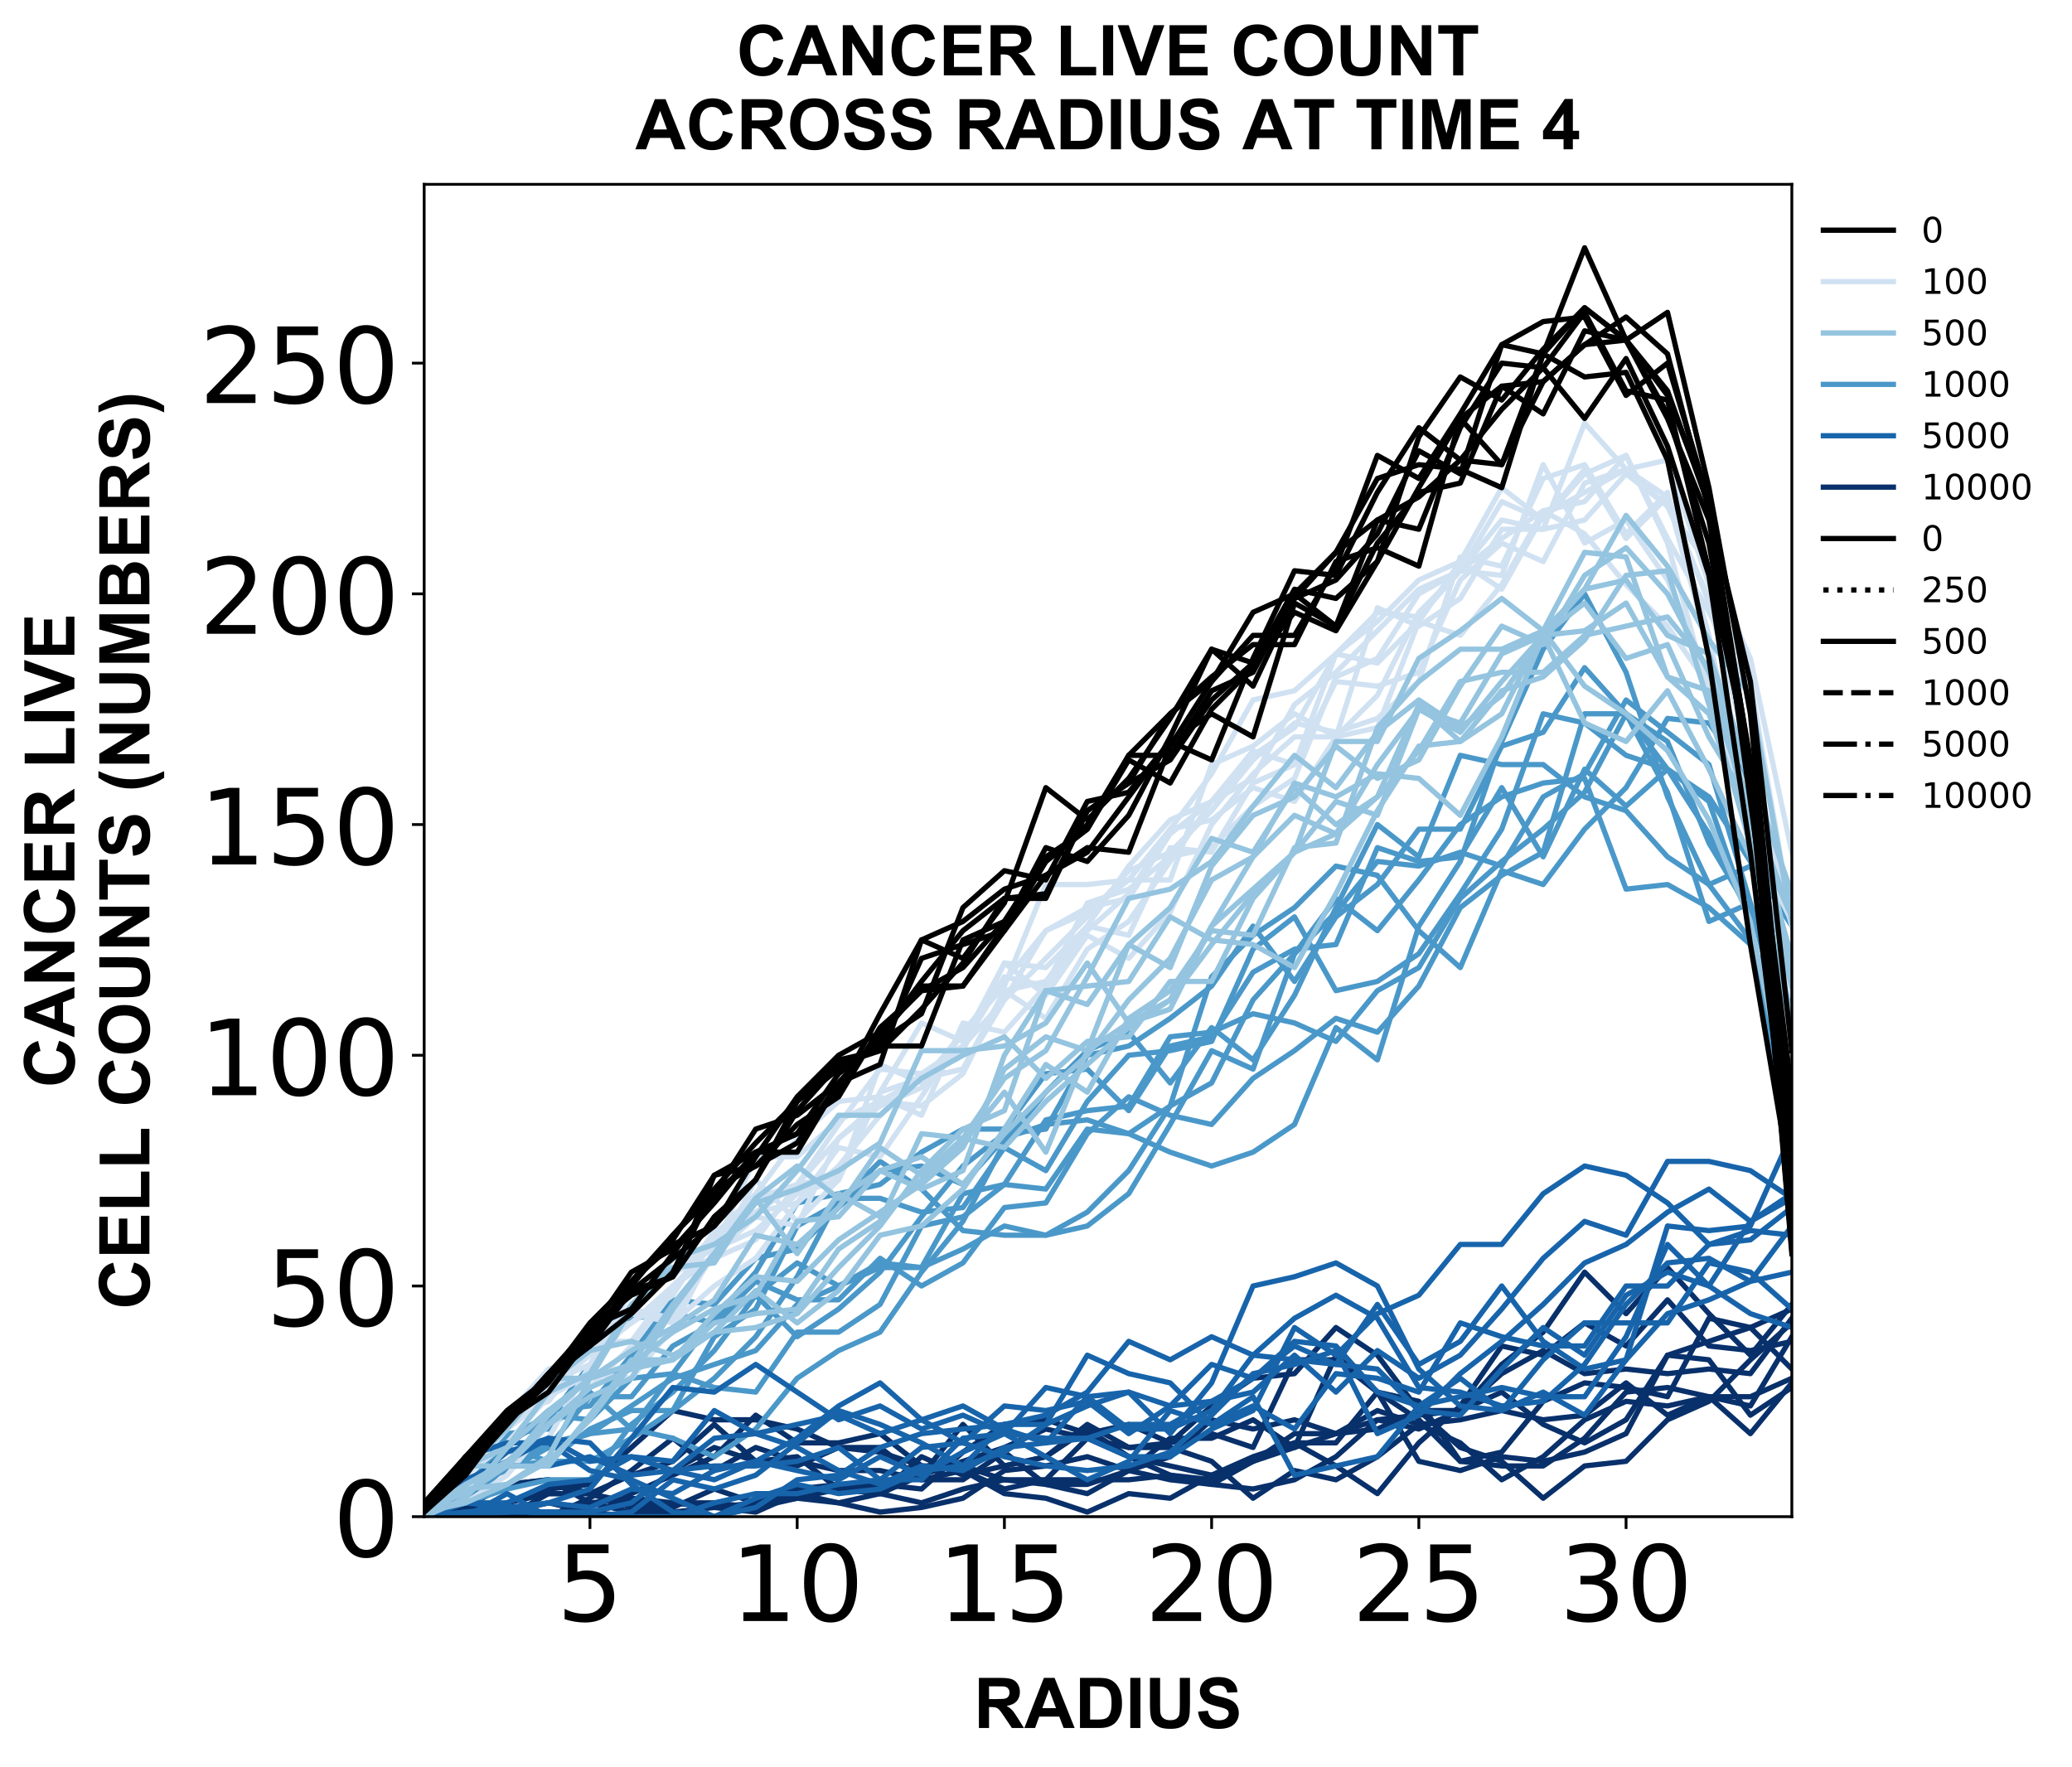 <?xml version="1.0" encoding="utf-8" standalone="no"?>
<!DOCTYPE svg PUBLIC "-//W3C//DTD SVG 1.1//EN"
  "http://www.w3.org/Graphics/SVG/1.1/DTD/svg11.dtd">
<!-- Created with matplotlib (https://matplotlib.org/) -->
<svg height="504.658pt" version="1.1" viewBox="0 0 591.756 504.658" width="591.756pt" xmlns="http://www.w3.org/2000/svg" xmlns:xlink="http://www.w3.org/1999/xlink">
 <defs>
  <style type="text/css">
*{stroke-linecap:butt;stroke-linejoin:round;}
  </style>
 </defs>
 <g id="figure_1">
  <g id="patch_1">
   <path d="M -0 504.658 
L 591.756 504.658 
L 591.756 -0 
L -0 -0 
z
" style="fill:#ffffff;"/>
  </g>
  <g id="axes_1">
   <g id="patch_2">
    <path d="M 121.143 433.161 
L 511.743 433.161 
L 511.743 52.641 
L 121.143 52.641 
z
" style="fill:#ffffff;"/>
   </g>
   <g id="matplotlib.axis_1">
    <g id="xtick_1">
     <g id="line2d_1">
      <defs>
       <path d="M 0 0 
L 0 3.5 
" id="mf5e916bda0" style="stroke:#000000;stroke-width:0.8;"/>
      </defs>
      <g>
       <use style="stroke:#000000;stroke-width:0.8;" x="168.489" xlink:href="#mf5e916bda0" y="433.161"/>
      </g>
     </g>
     <g id="text_1">
      <!-- 5 -->
      <defs>
       <path d="M 10.797 72.906 
L 49.516 72.906 
L 49.516 64.594 
L 19.828 64.594 
L 19.828 46.734 
Q 21.969 47.469 24.109 47.828 
Q 26.266 48.188 28.422 48.188 
Q 40.625 48.188 47.75 41.5 
Q 54.891 34.812 54.891 23.391 
Q 54.891 11.625 47.562 5.094 
Q 40.234 -1.422 26.906 -1.422 
Q 22.312 -1.422 17.547 -0.641 
Q 12.797 0.141 7.719 1.703 
L 7.719 11.625 
Q 12.109 9.234 16.797 8.062 
Q 21.484 6.891 26.703 6.891 
Q 35.156 6.891 40.078 11.328 
Q 45.016 15.766 45.016 23.391 
Q 45.016 31 40.078 35.438 
Q 35.156 39.891 26.703 39.891 
Q 22.75 39.891 18.812 39.016 
Q 14.891 38.141 10.797 36.281 
z
" id="DejaVuSans-53"/>
      </defs>
      <g transform="translate(158.945 462.957)scale(0.3 -0.3)">
       <use xlink:href="#DejaVuSans-53"/>
      </g>
     </g>
    </g>
    <g id="xtick_2">
     <g id="line2d_2">
      <g>
       <use style="stroke:#000000;stroke-width:0.8;" x="227.67" xlink:href="#mf5e916bda0" y="433.161"/>
      </g>
     </g>
     <g id="text_2">
      <!-- 10 -->
      <defs>
       <path d="M 12.406 8.297 
L 28.516 8.297 
L 28.516 63.922 
L 10.984 60.406 
L 10.984 69.391 
L 28.422 72.906 
L 38.281 72.906 
L 38.281 8.297 
L 54.391 8.297 
L 54.391 0 
L 12.406 0 
z
" id="DejaVuSans-49"/>
       <path d="M 31.781 66.406 
Q 24.172 66.406 20.328 58.906 
Q 16.5 51.422 16.5 36.375 
Q 16.5 21.391 20.328 13.891 
Q 24.172 6.391 31.781 6.391 
Q 39.453 6.391 43.281 13.891 
Q 47.125 21.391 47.125 36.375 
Q 47.125 51.422 43.281 58.906 
Q 39.453 66.406 31.781 66.406 
z
M 31.781 74.219 
Q 44.047 74.219 50.516 64.516 
Q 56.984 54.828 56.984 36.375 
Q 56.984 17.969 50.516 8.266 
Q 44.047 -1.422 31.781 -1.422 
Q 19.531 -1.422 13.062 8.266 
Q 6.594 17.969 6.594 36.375 
Q 6.594 54.828 13.062 64.516 
Q 19.531 74.219 31.781 74.219 
z
" id="DejaVuSans-48"/>
      </defs>
      <g transform="translate(208.583 462.957)scale(0.3 -0.3)">
       <use xlink:href="#DejaVuSans-49"/>
       <use x="63.623" xlink:href="#DejaVuSans-48"/>
      </g>
     </g>
    </g>
    <g id="xtick_3">
     <g id="line2d_3">
      <g>
       <use style="stroke:#000000;stroke-width:0.8;" x="286.852" xlink:href="#mf5e916bda0" y="433.161"/>
      </g>
     </g>
     <g id="text_3">
      <!-- 15 -->
      <g transform="translate(267.765 462.957)scale(0.3 -0.3)">
       <use xlink:href="#DejaVuSans-49"/>
       <use x="63.623" xlink:href="#DejaVuSans-53"/>
      </g>
     </g>
    </g>
    <g id="xtick_4">
     <g id="line2d_4">
      <g>
       <use style="stroke:#000000;stroke-width:0.8;" x="346.034" xlink:href="#mf5e916bda0" y="433.161"/>
      </g>
     </g>
     <g id="text_4">
      <!-- 20 -->
      <defs>
       <path d="M 19.188 8.297 
L 53.609 8.297 
L 53.609 0 
L 7.328 0 
L 7.328 8.297 
Q 12.938 14.109 22.625 23.891 
Q 32.328 33.688 34.812 36.531 
Q 39.547 41.844 41.422 45.531 
Q 43.312 49.219 43.312 52.781 
Q 43.312 58.594 39.234 62.25 
Q 35.156 65.922 28.609 65.922 
Q 23.969 65.922 18.812 64.312 
Q 13.672 62.703 7.812 59.422 
L 7.812 69.391 
Q 13.766 71.781 18.938 73 
Q 24.125 74.219 28.422 74.219 
Q 39.75 74.219 46.484 68.547 
Q 53.219 62.891 53.219 53.422 
Q 53.219 48.922 51.531 44.891 
Q 49.859 40.875 45.406 35.406 
Q 44.188 33.984 37.641 27.219 
Q 31.109 20.453 19.188 8.297 
z
" id="DejaVuSans-50"/>
      </defs>
      <g transform="translate(326.947 462.957)scale(0.3 -0.3)">
       <use xlink:href="#DejaVuSans-50"/>
       <use x="63.623" xlink:href="#DejaVuSans-48"/>
      </g>
     </g>
    </g>
    <g id="xtick_5">
     <g id="line2d_5">
      <g>
       <use style="stroke:#000000;stroke-width:0.8;" x="405.216" xlink:href="#mf5e916bda0" y="433.161"/>
      </g>
     </g>
     <g id="text_5">
      <!-- 25 -->
      <g transform="translate(386.128 462.957)scale(0.3 -0.3)">
       <use xlink:href="#DejaVuSans-50"/>
       <use x="63.623" xlink:href="#DejaVuSans-53"/>
      </g>
     </g>
    </g>
    <g id="xtick_6">
     <g id="line2d_6">
      <g>
       <use style="stroke:#000000;stroke-width:0.8;" x="464.398" xlink:href="#mf5e916bda0" y="433.161"/>
      </g>
     </g>
     <g id="text_6">
      <!-- 30 -->
      <defs>
       <path d="M 40.578 39.312 
Q 47.656 37.797 51.625 33 
Q 55.609 28.219 55.609 21.188 
Q 55.609 10.406 48.188 4.484 
Q 40.766 -1.422 27.094 -1.422 
Q 22.516 -1.422 17.656 -0.516 
Q 12.797 0.391 7.625 2.203 
L 7.625 11.719 
Q 11.719 9.328 16.594 8.109 
Q 21.484 6.891 26.812 6.891 
Q 36.078 6.891 40.938 10.547 
Q 45.797 14.203 45.797 21.188 
Q 45.797 27.641 41.281 31.266 
Q 36.766 34.906 28.719 34.906 
L 20.219 34.906 
L 20.219 43.016 
L 29.109 43.016 
Q 36.375 43.016 40.234 45.922 
Q 44.094 48.828 44.094 54.297 
Q 44.094 59.906 40.109 62.906 
Q 36.141 65.922 28.719 65.922 
Q 24.656 65.922 20.016 65.031 
Q 15.375 64.156 9.812 62.312 
L 9.812 71.094 
Q 15.438 72.656 20.344 73.438 
Q 25.25 74.219 29.594 74.219 
Q 40.828 74.219 47.359 69.109 
Q 53.906 64.016 53.906 55.328 
Q 53.906 49.266 50.438 45.094 
Q 46.969 40.922 40.578 39.312 
z
" id="DejaVuSans-51"/>
      </defs>
      <g transform="translate(445.31 462.957)scale(0.3 -0.3)">
       <use xlink:href="#DejaVuSans-51"/>
       <use x="63.623" xlink:href="#DejaVuSans-48"/>
      </g>
     </g>
    </g>
    <g id="text_7">
     <!-- RADIUS -->
     <defs>
      <path d="M 7.328 0 
L 7.328 71.578 
L 37.75 71.578 
Q 49.219 71.578 54.422 69.641 
Q 59.625 67.719 62.75 62.781 
Q 65.875 57.859 65.875 51.516 
Q 65.875 43.453 61.125 38.203 
Q 56.391 32.953 46.969 31.594 
Q 51.656 28.859 54.703 25.578 
Q 57.766 22.312 62.938 13.969 
L 71.688 0 
L 54.391 0 
L 43.953 15.578 
Q 38.375 23.922 36.328 26.094 
Q 34.281 28.266 31.984 29.078 
Q 29.688 29.891 24.703 29.891 
L 21.781 29.891 
L 21.781 0 
z
M 21.781 41.312 
L 32.469 41.312 
Q 42.875 41.312 45.453 42.188 
Q 48.047 43.062 49.516 45.203 
Q 50.984 47.359 50.984 50.594 
Q 50.984 54.203 49.047 56.422 
Q 47.125 58.641 43.609 59.234 
Q 41.844 59.469 33.062 59.469 
L 21.781 59.469 
z
" id="Arial-BoldMT-82"/>
      <path d="M 71.828 0 
L 56.109 0 
L 49.859 16.266 
L 21.234 16.266 
L 15.328 0 
L 0 0 
L 27.875 71.578 
L 43.172 71.578 
z
M 45.219 28.328 
L 35.359 54.891 
L 25.688 28.328 
z
" id="Arial-BoldMT-65"/>
      <path d="M 7.234 71.578 
L 33.641 71.578 
Q 42.578 71.578 47.266 70.219 
Q 53.562 68.359 58.047 63.625 
Q 62.547 58.891 64.891 52.031 
Q 67.234 45.172 67.234 35.109 
Q 67.234 26.266 65.047 19.875 
Q 62.359 12.062 57.375 7.234 
Q 53.609 3.562 47.219 1.516 
Q 42.438 0 34.422 0 
L 7.234 0 
z
M 21.688 59.469 
L 21.688 12.062 
L 32.469 12.062 
Q 38.531 12.062 41.219 12.75 
Q 44.734 13.625 47.047 15.719 
Q 49.359 17.828 50.828 22.625 
Q 52.297 27.438 52.297 35.75 
Q 52.297 44.047 50.828 48.484 
Q 49.359 52.938 46.719 55.422 
Q 44.094 57.906 40.047 58.797 
Q 37.016 59.469 28.172 59.469 
z
" id="Arial-BoldMT-68"/>
      <path d="M 6.844 0 
L 6.844 71.578 
L 21.297 71.578 
L 21.297 0 
z
" id="Arial-BoldMT-73"/>
      <path d="M 7.172 71.578 
L 21.625 71.578 
L 21.625 32.812 
Q 21.625 23.578 22.172 20.844 
Q 23.094 16.453 26.578 13.797 
Q 30.078 11.141 36.141 11.141 
Q 42.281 11.141 45.406 13.641 
Q 48.531 16.156 49.172 19.812 
Q 49.812 23.484 49.812 31.984 
L 49.812 71.578 
L 64.266 71.578 
L 64.266 33.984 
Q 64.266 21.094 63.094 15.766 
Q 61.922 10.453 58.766 6.781 
Q 55.609 3.125 50.328 0.953 
Q 45.062 -1.219 36.578 -1.219 
Q 26.312 -1.219 21.016 1.141 
Q 15.719 3.516 12.641 7.297 
Q 9.578 11.078 8.594 15.234 
Q 7.172 21.391 7.172 33.406 
z
" id="Arial-BoldMT-85"/>
      <path d="M 3.609 23.297 
L 17.672 24.656 
Q 18.953 17.578 22.828 14.25 
Q 26.703 10.938 33.297 10.938 
Q 40.281 10.938 43.812 13.891 
Q 47.359 16.844 47.359 20.797 
Q 47.359 23.344 45.875 25.125 
Q 44.391 26.906 40.672 28.219 
Q 38.141 29.109 29.109 31.344 
Q 17.484 34.234 12.797 38.422 
Q 6.203 44.344 6.203 52.828 
Q 6.203 58.297 9.297 63.062 
Q 12.406 67.828 18.234 70.312 
Q 24.078 72.797 32.328 72.797 
Q 45.797 72.797 52.609 66.891 
Q 59.422 60.984 59.766 51.125 
L 45.312 50.484 
Q 44.391 56 41.328 58.422 
Q 38.281 60.844 32.172 60.844 
Q 25.875 60.844 22.312 58.25 
Q 20.016 56.594 20.016 53.812 
Q 20.016 51.266 22.172 49.469 
Q 24.906 47.172 35.453 44.672 
Q 46 42.188 51.047 39.516 
Q 56.109 36.859 58.953 32.25 
Q 61.812 27.641 61.812 20.844 
Q 61.812 14.703 58.391 9.328 
Q 54.984 3.953 48.734 1.344 
Q 42.484 -1.266 33.156 -1.266 
Q 19.578 -1.266 12.297 5 
Q 5.031 11.281 3.609 23.297 
z
" id="Arial-BoldMT-83"/>
     </defs>
     <g transform="translate(278.107 493.511)scale(0.2 -0.2)">
      <use xlink:href="#Arial-BoldMT-82"/>
      <use x="72.217" xlink:href="#Arial-BoldMT-65"/>
      <use x="144.434" xlink:href="#Arial-BoldMT-68"/>
      <use x="216.65" xlink:href="#Arial-BoldMT-73"/>
      <use x="244.434" xlink:href="#Arial-BoldMT-85"/>
      <use x="316.65" xlink:href="#Arial-BoldMT-83"/>
     </g>
    </g>
   </g>
   <g id="matplotlib.axis_2">
    <g id="ytick_1">
     <g id="line2d_7">
      <defs>
       <path d="M 0 0 
L -3.5 0 
" id="m85b6acd621" style="stroke:#000000;stroke-width:0.8;"/>
      </defs>
      <g>
       <use style="stroke:#000000;stroke-width:0.8;" x="121.143" xlink:href="#m85b6acd621" y="433.161"/>
      </g>
     </g>
     <g id="text_8">
      <!-- 0 -->
      <g transform="translate(95.056 444.559)scale(0.3 -0.3)">
       <use xlink:href="#DejaVuSans-48"/>
      </g>
     </g>
    </g>
    <g id="ytick_2">
     <g id="line2d_8">
      <g>
       <use style="stroke:#000000;stroke-width:0.8;" x="121.143" xlink:href="#m85b6acd621" y="367.27"/>
      </g>
     </g>
     <g id="text_9">
      <!-- 50 -->
      <g transform="translate(75.968 378.668)scale(0.3 -0.3)">
       <use xlink:href="#DejaVuSans-53"/>
       <use x="63.623" xlink:href="#DejaVuSans-48"/>
      </g>
     </g>
    </g>
    <g id="ytick_3">
     <g id="line2d_9">
      <g>
       <use style="stroke:#000000;stroke-width:0.8;" x="121.143" xlink:href="#m85b6acd621" y="301.379"/>
      </g>
     </g>
     <g id="text_10">
      <!-- 100 -->
      <g transform="translate(56.881 312.777)scale(0.3 -0.3)">
       <use xlink:href="#DejaVuSans-49"/>
       <use x="63.623" xlink:href="#DejaVuSans-48"/>
       <use x="127.246" xlink:href="#DejaVuSans-48"/>
      </g>
     </g>
    </g>
    <g id="ytick_4">
     <g id="line2d_10">
      <g>
       <use style="stroke:#000000;stroke-width:0.8;" x="121.143" xlink:href="#m85b6acd621" y="235.489"/>
      </g>
     </g>
     <g id="text_11">
      <!-- 150 -->
      <g transform="translate(56.881 246.886)scale(0.3 -0.3)">
       <use xlink:href="#DejaVuSans-49"/>
       <use x="63.623" xlink:href="#DejaVuSans-53"/>
       <use x="127.246" xlink:href="#DejaVuSans-48"/>
      </g>
     </g>
    </g>
    <g id="ytick_5">
     <g id="line2d_11">
      <g>
       <use style="stroke:#000000;stroke-width:0.8;" x="121.143" xlink:href="#m85b6acd621" y="169.598"/>
      </g>
     </g>
     <g id="text_12">
      <!-- 200 -->
      <g transform="translate(56.881 180.995)scale(0.3 -0.3)">
       <use xlink:href="#DejaVuSans-50"/>
       <use x="63.623" xlink:href="#DejaVuSans-48"/>
       <use x="127.246" xlink:href="#DejaVuSans-48"/>
      </g>
     </g>
    </g>
    <g id="ytick_6">
     <g id="line2d_12">
      <g>
       <use style="stroke:#000000;stroke-width:0.8;" x="121.143" xlink:href="#m85b6acd621" y="103.707"/>
      </g>
     </g>
     <g id="text_13">
      <!-- 250 -->
      <g transform="translate(56.881 115.104)scale(0.3 -0.3)">
       <use xlink:href="#DejaVuSans-50"/>
       <use x="63.623" xlink:href="#DejaVuSans-53"/>
       <use x="127.246" xlink:href="#DejaVuSans-48"/>
      </g>
     </g>
    </g>
    <g id="text_14">
     <!-- CANCER LIVE -->
     <defs>
      <path d="M 53.078 26.312 
L 67.094 21.875 
Q 63.875 10.156 56.375 4.469 
Q 48.875 -1.219 37.359 -1.219 
Q 23.094 -1.219 13.906 8.516 
Q 4.734 18.266 4.734 35.156 
Q 4.734 53.031 13.953 62.906 
Q 23.188 72.797 38.234 72.797 
Q 51.375 72.797 59.578 65.047 
Q 64.453 60.453 66.891 51.859 
L 52.594 48.438 
Q 51.312 54 47.281 57.219 
Q 43.266 60.453 37.5 60.453 
Q 29.547 60.453 24.578 54.734 
Q 19.625 49.031 19.625 36.234 
Q 19.625 22.656 24.5 16.891 
Q 29.391 11.141 37.203 11.141 
Q 42.969 11.141 47.109 14.797 
Q 51.266 18.453 53.078 26.312 
z
" id="Arial-BoldMT-67"/>
      <path d="M 7.422 0 
L 7.422 71.578 
L 21.484 71.578 
L 50.781 23.781 
L 50.781 71.578 
L 64.203 71.578 
L 64.203 0 
L 49.703 0 
L 20.844 46.688 
L 20.844 0 
z
" id="Arial-BoldMT-78"/>
      <path d="M 7.281 0 
L 7.281 71.578 
L 60.359 71.578 
L 60.359 59.469 
L 21.734 59.469 
L 21.734 43.609 
L 57.672 43.609 
L 57.672 31.547 
L 21.734 31.547 
L 21.734 12.062 
L 61.719 12.062 
L 61.719 0 
z
" id="Arial-BoldMT-69"/>
      <path id="Arial-BoldMT-32"/>
      <path d="M 7.672 0 
L 7.672 71 
L 22.125 71 
L 22.125 12.062 
L 58.062 12.062 
L 58.062 0 
z
" id="Arial-BoldMT-76"/>
      <path d="M 25.531 0 
L -0.047 71.578 
L 15.625 71.578 
L 33.734 18.609 
L 51.266 71.578 
L 66.609 71.578 
L 40.969 0 
z
" id="Arial-BoldMT-86"/>
     </defs>
     <g transform="translate(21.253 310.686)rotate(-90)scale(0.2 -0.2)">
      <use xlink:href="#Arial-BoldMT-67"/>
      <use x="72.217" xlink:href="#Arial-BoldMT-65"/>
      <use x="144.434" xlink:href="#Arial-BoldMT-78"/>
      <use x="216.65" xlink:href="#Arial-BoldMT-67"/>
      <use x="288.867" xlink:href="#Arial-BoldMT-69"/>
      <use x="355.566" xlink:href="#Arial-BoldMT-82"/>
      <use x="427.783" xlink:href="#Arial-BoldMT-32"/>
      <use x="455.566" xlink:href="#Arial-BoldMT-76"/>
      <use x="516.65" xlink:href="#Arial-BoldMT-73"/>
      <use x="544.434" xlink:href="#Arial-BoldMT-86"/>
      <use x="611.133" xlink:href="#Arial-BoldMT-69"/>
     </g>
     <!-- CELL COUNTS (NUMBERS) -->
     <defs>
      <path d="M 4.344 35.359 
Q 4.344 46.297 7.625 53.719 
Q 10.062 59.188 14.281 63.531 
Q 18.5 67.875 23.531 69.969 
Q 30.219 72.797 38.969 72.797 
Q 54.781 72.797 64.281 62.984 
Q 73.781 53.172 73.781 35.688 
Q 73.781 18.359 64.359 8.562 
Q 54.938 -1.219 39.156 -1.219 
Q 23.188 -1.219 13.766 8.516 
Q 4.344 18.266 4.344 35.359 
z
M 19.234 35.844 
Q 19.234 23.688 24.844 17.406 
Q 30.469 11.141 39.109 11.141 
Q 47.75 11.141 53.297 17.359 
Q 58.844 23.578 58.844 36.031 
Q 58.844 48.344 53.438 54.391 
Q 48.047 60.453 39.109 60.453 
Q 30.172 60.453 24.703 54.312 
Q 19.234 48.188 19.234 35.844 
z
" id="Arial-BoldMT-79"/>
      <path d="M 23.391 0 
L 23.391 59.469 
L 2.156 59.469 
L 2.156 71.578 
L 59.031 71.578 
L 59.031 59.469 
L 37.844 59.469 
L 37.844 0 
z
" id="Arial-BoldMT-84"/>
      <path d="M 29.938 -21.047 
L 20.516 -21.047 
Q 13.031 -9.766 9.125 2.391 
Q 5.219 14.547 5.219 25.922 
Q 5.219 40.047 10.062 52.641 
Q 14.266 63.578 20.703 72.797 
L 30.078 72.797 
Q 23.391 58.016 20.875 47.625 
Q 18.359 37.25 18.359 25.641 
Q 18.359 17.625 19.844 9.219 
Q 21.344 0.828 23.922 -6.734 
Q 25.641 -11.719 29.938 -21.047 
z
" id="Arial-BoldMT-40"/>
      <path d="M 7.078 0 
L 7.078 71.578 
L 28.719 71.578 
L 41.703 22.75 
L 54.547 71.578 
L 76.219 71.578 
L 76.219 0 
L 62.797 0 
L 62.797 56.344 
L 48.578 0 
L 34.672 0 
L 20.516 56.344 
L 20.516 0 
z
" id="Arial-BoldMT-77"/>
      <path d="M 7.328 71.578 
L 35.938 71.578 
Q 44.438 71.578 48.609 70.875 
Q 52.781 70.172 56.078 67.922 
Q 59.375 65.672 61.562 61.938 
Q 63.766 58.203 63.766 53.562 
Q 63.766 48.531 61.047 44.328 
Q 58.344 40.141 53.719 38.031 
Q 60.25 36.141 63.766 31.547 
Q 67.281 26.953 67.281 20.75 
Q 67.281 15.875 65.016 11.25 
Q 62.75 6.641 58.812 3.875 
Q 54.891 1.125 49.125 0.484 
Q 45.516 0.094 31.688 0 
L 7.328 0 
z
M 21.781 59.672 
L 21.781 43.109 
L 31.25 43.109 
Q 39.703 43.109 41.75 43.359 
Q 45.453 43.797 47.578 45.922 
Q 49.703 48.047 49.703 51.516 
Q 49.703 54.828 47.875 56.906 
Q 46.047 58.984 42.438 59.422 
Q 40.281 59.672 30.078 59.672 
z
M 21.781 31.203 
L 21.781 12.062 
L 35.156 12.062 
Q 42.969 12.062 45.062 12.5 
Q 48.297 13.094 50.312 15.359 
Q 52.344 17.625 52.344 21.438 
Q 52.344 24.656 50.781 26.906 
Q 49.219 29.156 46.266 30.172 
Q 43.312 31.203 33.453 31.203 
z
" id="Arial-BoldMT-66"/>
      <path d="M 3.375 -21.047 
Q 7.422 -12.359 9.078 -7.719 
Q 10.75 -3.078 12.156 2.969 
Q 13.578 9.031 14.25 14.469 
Q 14.938 19.922 14.938 25.641 
Q 14.938 37.25 12.453 47.625 
Q 9.969 58.016 3.266 72.797 
L 12.594 72.797 
Q 19.969 62.312 24.047 50.531 
Q 28.125 38.766 28.125 26.656 
Q 28.125 16.453 24.906 4.781 
Q 21.234 -8.297 12.844 -21.047 
z
" id="Arial-BoldMT-41"/>
     </defs>
     <g transform="translate(42.671 374.003)rotate(-90)scale(0.2 -0.2)">
      <use xlink:href="#Arial-BoldMT-67"/>
      <use x="72.217" xlink:href="#Arial-BoldMT-69"/>
      <use x="138.916" xlink:href="#Arial-BoldMT-76"/>
      <use x="200" xlink:href="#Arial-BoldMT-76"/>
      <use x="261.068" xlink:href="#Arial-BoldMT-32"/>
      <use x="288.852" xlink:href="#Arial-BoldMT-67"/>
      <use x="361.068" xlink:href="#Arial-BoldMT-79"/>
      <use x="438.852" xlink:href="#Arial-BoldMT-85"/>
      <use x="511.068" xlink:href="#Arial-BoldMT-78"/>
      <use x="583.285" xlink:href="#Arial-BoldMT-84"/>
      <use x="644.369" xlink:href="#Arial-BoldMT-83"/>
      <use x="711.068" xlink:href="#Arial-BoldMT-32"/>
      <use x="738.852" xlink:href="#Arial-BoldMT-40"/>
      <use x="772.152" xlink:href="#Arial-BoldMT-78"/>
      <use x="844.369" xlink:href="#Arial-BoldMT-85"/>
      <use x="916.586" xlink:href="#Arial-BoldMT-77"/>
      <use x="999.887" xlink:href="#Arial-BoldMT-66"/>
      <use x="1072.104" xlink:href="#Arial-BoldMT-69"/>
      <use x="1138.803" xlink:href="#Arial-BoldMT-82"/>
      <use x="1211.02" xlink:href="#Arial-BoldMT-83"/>
      <use x="1277.719" xlink:href="#Arial-BoldMT-41"/>
     </g>
    </g>
   </g>
   <g id="line2d_13">
    <path clip-path="url(#p8d0e6ae771)" d="M 121.143 431.843 
L 132.979 433.161 
L 144.816 431.843 
L 156.652 431.843 
L 168.489 431.843 
L 180.325 429.208 
L 192.161 419.983 
L 203.998 413.394 
L 215.834 417.347 
L 227.67 418.665 
L 239.507 413.394 
L 251.343 413.394 
L 263.179 422.619 
L 275.016 419.983 
L 286.852 426.572 
L 298.689 427.89 
L 310.525 431.843 
L 322.361 426.572 
L 334.198 427.89 
L 346.034 421.301 
L 357.87 416.03 
L 369.707 412.076 
L 381.543 418.665 
L 393.379 426.572 
L 405.216 412.076 
L 417.052 401.534 
L 428.889 384.402 
L 440.725 387.038 
L 452.561 377.813 
L 464.398 384.402 
L 476.234 371.224 
L 488.07 384.402 
L 499.907 385.72 
L 511.743 383.084 
" style="fill:none;stroke:#08306b;stroke-linecap:square;stroke-width:1.5;"/>
   </g>
   <g id="line2d_14">
    <path clip-path="url(#p8d0e6ae771)" d="M 121.143 433.161 
L 132.979 433.161 
L 144.816 429.208 
L 156.652 426.572 
L 168.489 426.572 
L 180.325 421.301 
L 192.161 417.347 
L 203.998 406.805 
L 215.834 417.347 
L 227.67 416.03 
L 239.507 425.254 
L 251.343 426.572 
L 263.179 429.208 
L 275.016 425.254 
L 286.852 422.619 
L 298.689 423.937 
L 310.525 426.572 
L 322.361 419.983 
L 334.198 410.758 
L 346.034 410.758 
L 357.87 405.487 
L 369.707 413.394 
L 381.543 409.441 
L 393.379 405.487 
L 405.216 408.123 
L 417.052 402.851 
L 428.889 392.309 
L 440.725 385.72 
L 452.561 392.309 
L 464.398 390.991 
L 476.234 392.309 
L 488.07 390.991 
L 499.907 392.309 
L 511.743 376.495 
" style="fill:none;stroke:#08306b;stroke-linecap:square;stroke-width:1.5;"/>
   </g>
   <g id="line2d_15">
    <path clip-path="url(#p8d0e6ae771)" d="M 121.143 433.161 
L 132.979 433.161 
L 144.816 433.161 
L 156.652 426.572 
L 168.489 426.572 
L 180.325 429.208 
L 192.161 429.208 
L 203.998 429.208 
L 215.834 430.526 
L 227.67 427.89 
L 239.507 425.254 
L 251.343 426.572 
L 263.179 421.301 
L 275.016 417.347 
L 286.852 413.394 
L 298.689 408.123 
L 310.525 410.758 
L 322.361 416.03 
L 334.198 418.665 
L 346.034 421.301 
L 357.87 417.347 
L 369.707 412.076 
L 381.543 412.076 
L 393.379 397.58 
L 405.216 400.216 
L 417.052 417.347 
L 428.889 418.665 
L 440.725 418.665 
L 452.561 410.758 
L 464.398 397.58 
L 476.234 396.262 
L 488.07 398.898 
L 499.907 398.898 
L 511.743 393.627 
" style="fill:none;stroke:#08306b;stroke-linecap:square;stroke-width:1.5;"/>
   </g>
   <g id="line2d_16">
    <path clip-path="url(#p8d0e6ae771)" d="M 121.143 433.161 
L 132.979 430.526 
L 144.816 431.843 
L 156.652 433.161 
L 168.489 429.208 
L 180.325 427.89 
L 192.161 429.208 
L 203.998 430.526 
L 215.834 429.208 
L 227.67 425.254 
L 239.507 423.937 
L 251.343 423.937 
L 263.179 425.254 
L 275.016 414.712 
L 286.852 406.805 
L 298.689 405.487 
L 310.525 409.441 
L 322.361 406.805 
L 334.198 412.076 
L 346.034 409.441 
L 357.87 413.394 
L 369.707 388.355 
L 381.543 388.355 
L 393.379 397.58 
L 405.216 417.347 
L 417.052 419.983 
L 428.889 416.03 
L 440.725 417.347 
L 452.561 414.712 
L 464.398 409.441 
L 476.234 387.038 
L 488.07 388.355 
L 499.907 404.169 
L 511.743 396.262 
" style="fill:none;stroke:#08306b;stroke-linecap:square;stroke-width:1.5;"/>
   </g>
   <g id="line2d_17">
    <path clip-path="url(#p8d0e6ae771)" d="M 121.143 433.161 
L 132.979 433.161 
L 144.816 433.161 
L 156.652 431.843 
L 168.489 433.161 
L 180.325 426.572 
L 192.161 421.301 
L 203.998 416.03 
L 215.834 404.169 
L 227.67 412.076 
L 239.507 412.076 
L 251.343 409.441 
L 263.179 418.665 
L 275.016 419.983 
L 286.852 425.254 
L 298.689 422.619 
L 310.525 410.758 
L 322.361 413.394 
L 334.198 412.076 
L 346.034 401.534 
L 357.87 393.627 
L 369.707 392.309 
L 381.543 379.131 
L 393.379 387.038 
L 405.216 402.851 
L 417.052 413.394 
L 428.889 417.347 
L 440.725 427.89 
L 452.561 418.665 
L 464.398 417.347 
L 476.234 405.487 
L 488.07 400.216 
L 499.907 388.355 
L 511.743 377.813 
" style="fill:none;stroke:#08306b;stroke-linecap:square;stroke-width:1.5;"/>
   </g>
   <g id="line2d_18">
    <path clip-path="url(#p8d0e6ae771)" d="M 121.143 433.161 
L 132.979 431.843 
L 144.816 429.208 
L 156.652 425.254 
L 168.489 423.937 
L 180.325 413.394 
L 192.161 402.851 
L 203.998 405.487 
L 215.834 405.487 
L 227.67 408.123 
L 239.507 413.394 
L 251.343 414.712 
L 263.179 418.665 
L 275.016 418.665 
L 286.852 422.619 
L 298.689 422.619 
L 310.525 422.619 
L 322.361 422.619 
L 334.198 421.301 
L 346.034 423.937 
L 357.87 425.254 
L 369.707 422.619 
L 381.543 416.03 
L 393.379 405.487 
L 405.216 404.169 
L 417.052 402.851 
L 428.889 389.673 
L 440.725 380.449 
L 452.561 363.317 
L 464.398 375.177 
L 476.234 361.999 
L 488.07 375.177 
L 499.907 387.038 
L 511.743 372.542 
" style="fill:none;stroke:#08306b;stroke-linecap:square;stroke-width:1.5;"/>
   </g>
   <g id="line2d_19">
    <path clip-path="url(#p8d0e6ae771)" d="M 121.143 431.843 
L 132.979 427.89 
L 144.816 423.937 
L 156.652 422.619 
L 168.489 429.208 
L 180.325 431.843 
L 192.161 431.843 
L 203.998 430.526 
L 215.834 431.843 
L 227.67 426.572 
L 239.507 429.208 
L 251.343 431.843 
L 263.179 430.526 
L 275.016 427.89 
L 286.852 419.983 
L 298.689 418.665 
L 310.525 416.03 
L 322.361 419.983 
L 334.198 422.619 
L 346.034 423.937 
L 357.87 417.347 
L 369.707 409.441 
L 381.543 409.441 
L 393.379 408.123 
L 405.216 402.851 
L 417.052 402.851 
L 428.889 397.58 
L 440.725 406.805 
L 452.561 412.076 
L 464.398 405.487 
L 476.234 387.038 
L 488.07 383.084 
L 499.907 379.131 
L 511.743 373.859 
" style="fill:none;stroke:#08306b;stroke-linecap:square;stroke-width:1.5;"/>
   </g>
   <g id="line2d_20">
    <path clip-path="url(#p8d0e6ae771)" d="M 121.143 433.161 
L 132.979 433.161 
L 144.816 431.843 
L 156.652 429.208 
L 168.489 431.843 
L 180.325 433.161 
L 192.161 431.843 
L 203.998 433.161 
L 215.834 430.526 
L 227.67 426.572 
L 239.507 423.937 
L 251.343 425.254 
L 263.179 421.301 
L 275.016 406.805 
L 286.852 418.665 
L 298.689 416.03 
L 310.525 408.123 
L 322.361 416.03 
L 334.198 421.301 
L 346.034 422.619 
L 357.87 417.347 
L 369.707 413.394 
L 381.543 387.038 
L 393.379 397.58 
L 405.216 405.487 
L 417.052 417.347 
L 428.889 414.712 
L 440.725 400.216 
L 452.561 394.945 
L 464.398 396.262 
L 476.234 398.898 
L 488.07 376.495 
L 499.907 379.131 
L 511.743 390.991 
" style="fill:none;stroke:#08306b;stroke-linecap:square;stroke-width:1.5;"/>
   </g>
   <g id="line2d_21">
    <path clip-path="url(#p8d0e6ae771)" d="M 121.143 433.161 
L 132.979 431.843 
L 144.816 433.161 
L 156.652 433.161 
L 168.489 427.89 
L 180.325 419.983 
L 192.161 410.758 
L 203.998 419.983 
L 215.834 413.394 
L 227.67 417.347 
L 239.507 419.983 
L 251.343 419.983 
L 263.179 422.619 
L 275.016 422.619 
L 286.852 414.712 
L 298.689 423.937 
L 310.525 423.937 
L 322.361 419.983 
L 334.198 416.03 
L 346.034 405.487 
L 357.87 408.123 
L 369.707 405.487 
L 381.543 409.441 
L 393.379 402.851 
L 405.216 406.805 
L 417.052 412.076 
L 428.889 422.619 
L 440.725 416.03 
L 452.561 405.487 
L 464.398 400.216 
L 476.234 401.534 
L 488.07 398.898 
L 499.907 409.441 
L 511.743 394.945 
" style="fill:none;stroke:#08306b;stroke-linecap:square;stroke-width:1.5;"/>
   </g>
   <g id="line2d_22">
    <path clip-path="url(#p8d0e6ae771)" d="M 121.143 433.161 
L 132.979 430.526 
L 144.816 423.937 
L 156.652 422.619 
L 168.489 426.572 
L 180.325 430.526 
L 192.161 430.526 
L 203.998 425.254 
L 215.834 429.208 
L 227.67 427.89 
L 239.507 429.208 
L 251.343 426.572 
L 263.179 416.03 
L 275.016 421.301 
L 286.852 418.665 
L 298.689 416.03 
L 310.525 406.805 
L 322.361 413.394 
L 334.198 413.394 
L 346.034 417.347 
L 357.87 427.89 
L 369.707 419.983 
L 381.543 422.619 
L 393.379 416.03 
L 405.216 406.805 
L 417.052 405.487 
L 428.889 402.851 
L 440.725 405.487 
L 452.561 404.169 
L 464.398 394.945 
L 476.234 404.169 
L 488.07 398.898 
L 499.907 401.534 
L 511.743 381.766 
" style="fill:none;stroke:#08306b;stroke-linecap:square;stroke-width:1.5;"/>
   </g>
   <g id="line2d_23">
    <path clip-path="url(#p8d0e6ae771)" d="M 121.143 431.843 
L 132.979 423.937 
L 144.816 419.983 
L 156.652 413.394 
L 168.489 409.441 
L 180.325 408.123 
L 192.161 392.309 
L 203.998 376.495 
L 215.834 363.317 
L 227.67 343.55 
L 239.507 340.914 
L 251.343 338.278 
L 263.179 329.054 
L 275.016 322.465 
L 286.852 322.465 
L 298.689 306.651 
L 310.525 305.333 
L 322.361 317.193 
L 334.198 298.744 
L 346.034 296.108 
L 357.87 277.659 
L 369.707 271.07 
L 381.543 269.752 
L 393.379 242.078 
L 405.216 246.031 
L 417.052 244.713 
L 428.889 224.946 
L 440.725 244.713 
L 452.561 219.675 
L 464.398 230.217 
L 476.234 219.675 
L 488.07 238.124 
L 499.907 261.845 
L 511.743 285.566 
" style="fill:none;stroke:#4a98c9;stroke-linecap:square;stroke-width:1.5;"/>
   </g>
   <g id="line2d_24">
    <path clip-path="url(#p8d0e6ae771)" d="M 121.143 429.208 
L 132.979 425.254 
L 144.816 418.665 
L 156.652 417.347 
L 168.489 408.123 
L 180.325 402.851 
L 192.161 402.851 
L 203.998 381.766 
L 215.834 373.859 
L 227.67 350.139 
L 239.507 343.55 
L 251.343 331.689 
L 263.179 339.596 
L 275.016 351.457 
L 286.852 352.774 
L 298.689 352.774 
L 310.525 346.185 
L 322.361 334.325 
L 334.198 315.875 
L 346.034 309.286 
L 357.87 285.566 
L 369.707 272.387 
L 381.543 256.574 
L 393.379 265.798 
L 405.216 251.302 
L 417.052 235.489 
L 428.889 227.582 
L 440.725 223.628 
L 452.561 222.31 
L 464.398 253.938 
L 476.234 252.62 
L 488.07 259.209 
L 499.907 269.752 
L 511.743 288.201 
" style="fill:none;stroke:#4a98c9;stroke-linecap:square;stroke-width:1.5;"/>
   </g>
   <g id="line2d_25">
    <path clip-path="url(#p8d0e6ae771)" d="M 121.143 433.161 
L 132.979 426.572 
L 144.816 417.347 
L 156.652 413.394 
L 168.489 398.898 
L 180.325 398.898 
L 192.161 384.402 
L 203.998 377.813 
L 215.834 369.906 
L 227.67 381.766 
L 239.507 373.859 
L 251.343 363.317 
L 263.179 347.503 
L 275.016 333.007 
L 286.852 323.782 
L 298.689 322.465 
L 310.525 301.379 
L 322.361 298.744 
L 334.198 290.837 
L 346.034 281.612 
L 357.87 264.481 
L 369.707 280.294 
L 381.543 261.845 
L 393.379 252.62 
L 405.216 236.806 
L 417.052 236.806 
L 428.889 213.086 
L 440.725 209.132 
L 452.561 190.683 
L 464.398 203.861 
L 476.234 226.264 
L 488.07 263.163 
L 499.907 257.891 
L 511.743 293.473 
" style="fill:none;stroke:#4a98c9;stroke-linecap:square;stroke-width:1.5;"/>
   </g>
   <g id="line2d_26">
    <path clip-path="url(#p8d0e6ae771)" d="M 121.143 431.843 
L 132.979 423.937 
L 144.816 413.394 
L 156.652 417.347 
L 168.489 417.347 
L 180.325 410.758 
L 192.161 402.851 
L 203.998 393.627 
L 215.834 381.766 
L 227.67 364.635 
L 239.507 342.232 
L 251.343 342.232 
L 263.179 346.185 
L 275.016 344.867 
L 286.852 327.736 
L 298.689 334.325 
L 310.525 314.558 
L 322.361 301.379 
L 334.198 300.062 
L 346.034 297.426 
L 357.87 271.07 
L 369.707 261.845 
L 381.543 282.93 
L 393.379 280.294 
L 405.216 272.387 
L 417.052 255.256 
L 428.889 236.806 
L 440.725 203.861 
L 452.561 206.497 
L 464.398 215.721 
L 476.234 219.675 
L 488.07 228.899 
L 499.907 263.163 
L 511.743 275.023 
" style="fill:none;stroke:#4a98c9;stroke-linecap:square;stroke-width:1.5;"/>
   </g>
   <g id="line2d_27">
    <path clip-path="url(#p8d0e6ae771)" d="M 121.143 433.161 
L 132.979 429.208 
L 144.816 425.254 
L 156.652 422.619 
L 168.489 422.619 
L 180.325 406.805 
L 192.161 397.58 
L 203.998 385.72 
L 215.834 369.906 
L 227.67 360.681 
L 239.507 367.27 
L 251.343 361.999 
L 263.179 361.999 
L 275.016 340.914 
L 286.852 338.278 
L 298.689 339.596 
L 310.525 322.465 
L 322.361 323.782 
L 334.198 315.875 
L 346.034 278.977 
L 357.87 267.116 
L 369.707 259.209 
L 381.543 247.349 
L 393.379 249.985 
L 405.216 265.798 
L 417.052 276.341 
L 428.889 248.667 
L 440.725 252.62 
L 452.561 236.806 
L 464.398 224.946 
L 476.234 205.179 
L 488.07 206.497 
L 499.907 223.628 
L 511.743 255.256 
" style="fill:none;stroke:#4a98c9;stroke-linecap:square;stroke-width:1.5;"/>
   </g>
   <g id="line2d_28">
    <path clip-path="url(#p8d0e6ae771)" d="M 121.143 430.526 
L 132.979 417.347 
L 144.816 413.394 
L 156.652 402.851 
L 168.489 401.534 
L 180.325 387.038 
L 192.161 371.224 
L 203.998 372.542 
L 215.834 359.363 
L 227.67 356.728 
L 239.507 344.867 
L 251.343 334.325 
L 263.179 333.007 
L 275.016 338.278 
L 286.852 325.1 
L 298.689 321.147 
L 310.525 319.829 
L 322.361 323.782 
L 334.198 329.054 
L 346.034 333.007 
L 357.87 329.054 
L 369.707 321.147 
L 381.543 293.473 
L 393.379 302.697 
L 405.216 264.481 
L 417.052 246.031 
L 428.889 211.768 
L 440.725 185.411 
L 452.561 169.598 
L 464.398 192.001 
L 476.234 227.582 
L 488.07 252.62 
L 499.907 247.349 
L 511.743 272.387 
" style="fill:none;stroke:#4a98c9;stroke-linecap:square;stroke-width:1.5;"/>
   </g>
   <g id="line2d_29">
    <path clip-path="url(#p8d0e6ae771)" d="M 121.143 430.526 
L 132.979 417.347 
L 144.816 410.758 
L 156.652 404.169 
L 168.489 405.487 
L 180.325 393.627 
L 192.161 392.309 
L 203.998 396.262 
L 215.834 397.58 
L 227.67 380.449 
L 239.507 380.449 
L 251.343 372.542 
L 263.179 350.139 
L 275.016 347.503 
L 286.852 338.278 
L 298.689 319.829 
L 310.525 317.193 
L 322.361 315.875 
L 334.198 296.108 
L 346.034 294.79 
L 357.87 289.519 
L 369.707 292.155 
L 381.543 297.426 
L 393.379 282.93 
L 405.216 276.341 
L 417.052 256.574 
L 428.889 246.031 
L 440.725 236.806 
L 452.561 226.264 
L 464.398 203.861 
L 476.234 219.675 
L 488.07 227.582 
L 499.907 246.031 
L 511.743 264.481 
" style="fill:none;stroke:#4a98c9;stroke-linecap:square;stroke-width:1.5;"/>
   </g>
   <g id="line2d_30">
    <path clip-path="url(#p8d0e6ae771)" d="M 121.143 430.526 
L 132.979 429.208 
L 144.816 418.665 
L 156.652 412.076 
L 168.489 409.441 
L 180.325 401.534 
L 192.161 393.627 
L 203.998 389.673 
L 215.834 385.72 
L 227.67 372.542 
L 239.507 367.27 
L 251.343 360.681 
L 263.179 361.999 
L 275.016 356.728 
L 286.852 350.139 
L 298.689 352.774 
L 310.525 350.139 
L 322.361 340.914 
L 334.198 321.147 
L 346.034 300.062 
L 357.87 305.333 
L 369.707 272.387 
L 381.543 260.527 
L 393.379 246.031 
L 405.216 247.349 
L 417.052 243.395 
L 428.889 247.349 
L 440.725 227.582 
L 452.561 220.993 
L 464.398 199.907 
L 476.234 209.132 
L 488.07 218.357 
L 499.907 257.891 
L 511.743 305.333 
" style="fill:none;stroke:#4a98c9;stroke-linecap:square;stroke-width:1.5;"/>
   </g>
   <g id="line2d_31">
    <path clip-path="url(#p8d0e6ae771)" d="M 121.143 431.843 
L 132.979 425.254 
L 144.816 412.076 
L 156.652 405.487 
L 168.489 389.673 
L 180.325 376.495 
L 192.161 375.177 
L 203.998 377.813 
L 215.834 365.953 
L 227.67 371.224 
L 239.507 371.224 
L 251.343 359.363 
L 263.179 367.27 
L 275.016 360.681 
L 286.852 344.867 
L 298.689 343.55 
L 310.525 323.782 
L 322.361 313.24 
L 334.198 318.511 
L 346.034 321.147 
L 357.87 307.969 
L 369.707 300.062 
L 381.543 290.837 
L 393.379 294.79 
L 405.216 281.612 
L 417.052 259.209 
L 428.889 249.985 
L 440.725 243.395 
L 452.561 203.861 
L 464.398 203.861 
L 476.234 211.768 
L 488.07 240.76 
L 499.907 260.527 
L 511.743 289.519 
" style="fill:none;stroke:#4a98c9;stroke-linecap:square;stroke-width:1.5;"/>
   </g>
   <g id="line2d_32">
    <path clip-path="url(#p8d0e6ae771)" d="M 121.143 429.208 
L 132.979 418.665 
L 144.816 409.441 
L 156.652 408.123 
L 168.489 397.58 
L 180.325 408.123 
L 192.161 410.758 
L 203.998 416.03 
L 215.834 408.123 
L 227.67 393.627 
L 239.507 385.72 
L 251.343 380.449 
L 263.179 363.317 
L 275.016 348.821 
L 286.852 326.418 
L 298.689 311.922 
L 310.525 300.062 
L 322.361 294.79 
L 334.198 309.286 
L 346.034 293.473 
L 357.87 302.697 
L 369.707 284.248 
L 381.543 259.209 
L 393.379 235.489 
L 405.216 244.713 
L 417.052 215.721 
L 428.889 218.357 
L 440.725 218.357 
L 452.561 227.582 
L 464.398 231.535 
L 476.234 244.713 
L 488.07 252.62 
L 499.907 268.434 
L 511.743 326.418 
" style="fill:none;stroke:#4a98c9;stroke-linecap:square;stroke-width:1.5;"/>
   </g>
   <g id="line2d_33">
    <path clip-path="url(#p8d0e6ae771)" d="M 121.143 430.526 
L 132.979 421.301 
L 144.816 412.076 
L 156.652 398.898 
L 168.489 383.084 
L 180.325 383.084 
L 192.161 367.27 
L 203.998 359.363 
L 215.834 336.961 
L 227.67 348.821 
L 239.507 336.961 
L 251.343 304.015 
L 263.179 309.286 
L 275.016 294.79 
L 286.852 280.294 
L 298.689 265.798 
L 310.525 259.209 
L 322.361 256.574 
L 334.198 238.124 
L 346.034 228.899 
L 357.87 215.721 
L 369.707 207.814 
L 381.543 186.729 
L 393.379 189.365 
L 405.216 177.505 
L 417.052 160.373 
L 428.889 168.28 
L 440.725 147.195 
L 452.561 140.606 
L 464.398 134.017 
L 476.234 144.559 
L 488.07 170.915 
L 499.907 218.357 
L 511.743 264.481 
" style="fill:none;stroke:#d0e1f2;stroke-linecap:square;stroke-width:1.5;"/>
   </g>
   <g id="line2d_34">
    <path clip-path="url(#p8d0e6ae771)" d="M 121.143 429.208 
L 132.979 421.301 
L 144.816 408.123 
L 156.652 398.898 
L 168.489 392.309 
L 180.325 393.627 
L 192.161 379.131 
L 203.998 356.728 
L 215.834 351.457 
L 227.67 340.914 
L 239.507 336.961 
L 251.343 311.922 
L 263.179 307.969 
L 275.016 305.333 
L 286.852 285.566 
L 298.689 273.705 
L 310.525 261.845 
L 322.361 248.667 
L 334.198 243.395 
L 346.034 231.535 
L 357.87 217.039 
L 369.707 206.497 
L 381.543 209.132 
L 393.379 205.179 
L 405.216 194.636 
L 417.052 159.055 
L 428.889 161.691 
L 440.725 136.652 
L 452.561 132.699 
L 464.398 152.466 
L 476.234 140.606 
L 488.07 181.458 
L 499.907 240.76 
L 511.743 301.379 
" style="fill:none;stroke:#d0e1f2;stroke-linecap:square;stroke-width:1.5;"/>
   </g>
   <g id="line2d_35">
    <path clip-path="url(#p8d0e6ae771)" d="M 121.143 431.843 
L 132.979 425.254 
L 144.816 414.712 
L 156.652 410.758 
L 168.489 389.673 
L 180.325 373.859 
L 192.161 376.495 
L 203.998 358.046 
L 215.834 347.503 
L 227.67 350.139 
L 239.507 325.1 
L 251.343 314.558 
L 263.179 307.969 
L 275.016 305.333 
L 286.852 282.93 
L 298.689 290.837 
L 310.525 271.07 
L 322.361 263.163 
L 334.198 246.031 
L 346.034 228.899 
L 357.87 214.403 
L 369.707 218.357 
L 381.543 186.729 
L 393.379 177.505 
L 405.216 165.644 
L 417.052 160.373 
L 428.889 139.288 
L 440.725 148.513 
L 452.561 134.017 
L 464.398 153.784 
L 476.234 141.923 
L 488.07 185.411 
L 499.907 220.993 
L 511.743 277.659 
" style="fill:none;stroke:#d0e1f2;stroke-linecap:square;stroke-width:1.5;"/>
   </g>
   <g id="line2d_36">
    <path clip-path="url(#p8d0e6ae771)" d="M 121.143 430.526 
L 132.979 419.983 
L 144.816 408.123 
L 156.652 398.898 
L 168.489 381.766 
L 180.325 377.813 
L 192.161 367.27 
L 203.998 355.41 
L 215.834 346.185 
L 227.67 338.278 
L 239.507 321.147 
L 251.343 305.333 
L 263.179 306.651 
L 275.016 300.062 
L 286.852 275.023 
L 298.689 276.341 
L 310.525 264.481 
L 322.361 247.349 
L 334.198 234.171 
L 346.034 228.899 
L 357.87 222.31 
L 369.707 201.225 
L 381.543 192.001 
L 393.379 180.14 
L 405.216 168.28 
L 417.052 163.009 
L 428.889 153.784 
L 440.725 145.877 
L 452.561 152.466 
L 464.398 166.962 
L 476.234 178.822 
L 488.07 195.954 
L 499.907 239.442 
L 511.743 263.163 
" style="fill:none;stroke:#d0e1f2;stroke-linecap:square;stroke-width:1.5;"/>
   </g>
   <g id="line2d_37">
    <path clip-path="url(#p8d0e6ae771)" d="M 121.143 430.526 
L 132.979 418.665 
L 144.816 406.805 
L 156.652 398.898 
L 168.489 383.084 
L 180.325 375.177 
L 192.161 361.999 
L 203.998 356.728 
L 215.834 330.371 
L 227.67 330.371 
L 239.507 319.829 
L 251.343 314.558 
L 263.179 315.875 
L 275.016 306.651 
L 286.852 282.93 
L 298.689 280.294 
L 310.525 264.481 
L 322.361 267.116 
L 334.198 242.078 
L 346.034 243.395 
L 357.87 223.628 
L 369.707 218.357 
L 381.543 194.636 
L 393.379 195.954 
L 405.216 192.001 
L 417.052 165.644 
L 428.889 155.102 
L 440.725 160.373 
L 452.561 137.97 
L 464.398 134.017 
L 476.234 131.381 
L 488.07 166.962 
L 499.907 194.636 
L 511.743 263.163 
" style="fill:none;stroke:#d0e1f2;stroke-linecap:square;stroke-width:1.5;"/>
   </g>
   <g id="line2d_38">
    <path clip-path="url(#p8d0e6ae771)" d="M 121.143 430.526 
L 132.979 421.301 
L 144.816 406.805 
L 156.652 394.945 
L 168.489 389.673 
L 180.325 368.588 
L 192.161 364.635 
L 203.998 352.774 
L 215.834 340.914 
L 227.67 325.1 
L 239.507 314.558 
L 251.343 313.24 
L 263.179 318.511 
L 275.016 292.155 
L 286.852 294.79 
L 298.689 281.612 
L 310.525 257.891 
L 322.361 253.938 
L 334.198 244.713 
L 346.034 242.078 
L 357.87 230.217 
L 369.707 222.31 
L 381.543 193.318 
L 393.379 188.047 
L 405.216 169.598 
L 417.052 163.009 
L 428.889 148.513 
L 440.725 151.148 
L 452.561 120.838 
L 464.398 134.017 
L 476.234 141.923 
L 488.07 172.233 
L 499.907 215.721 
L 511.743 259.209 
" style="fill:none;stroke:#d0e1f2;stroke-linecap:square;stroke-width:1.5;"/>
   </g>
   <g id="line2d_39">
    <path clip-path="url(#p8d0e6ae771)" d="M 121.143 430.526 
L 132.979 418.665 
L 144.816 408.123 
L 156.652 396.262 
L 168.489 387.038 
L 180.325 372.542 
L 192.161 363.317 
L 203.998 359.363 
L 215.834 354.092 
L 227.67 338.278 
L 239.507 335.643 
L 251.343 311.922 
L 263.179 292.155 
L 275.016 297.426 
L 286.852 275.023 
L 298.689 284.248 
L 310.525 267.116 
L 322.361 273.705 
L 334.198 260.527 
L 346.034 235.489 
L 357.87 220.993 
L 369.707 210.45 
L 381.543 210.45 
L 393.379 173.551 
L 405.216 178.822 
L 417.052 170.915 
L 428.889 151.148 
L 440.725 151.148 
L 452.561 148.513 
L 464.398 135.334 
L 476.234 144.559 
L 488.07 161.691 
L 499.907 188.047 
L 511.743 243.395 
" style="fill:none;stroke:#d0e1f2;stroke-linecap:square;stroke-width:1.5;"/>
   </g>
   <g id="line2d_40">
    <path clip-path="url(#p8d0e6ae771)" d="M 121.143 431.843 
L 132.979 429.208 
L 144.816 421.301 
L 156.652 406.805 
L 168.489 396.262 
L 180.325 384.402 
L 192.161 368.588 
L 203.998 354.092 
L 215.834 342.232 
L 227.67 338.278 
L 239.507 325.1 
L 251.343 315.875 
L 263.179 310.604 
L 275.016 298.744 
L 286.852 285.566 
L 298.689 265.798 
L 310.525 260.527 
L 322.361 251.302 
L 334.198 251.302 
L 346.034 218.357 
L 357.87 213.086 
L 369.707 203.861 
L 381.543 210.45 
L 393.379 207.814 
L 405.216 177.505 
L 417.052 181.458 
L 428.889 166.962 
L 440.725 145.877 
L 452.561 143.241 
L 464.398 130.063 
L 476.234 153.784 
L 488.07 174.869 
L 499.907 197.272 
L 511.743 298.744 
" style="fill:none;stroke:#d0e1f2;stroke-linecap:square;stroke-width:1.5;"/>
   </g>
   <g id="line2d_41">
    <path clip-path="url(#p8d0e6ae771)" d="M 121.143 430.526 
L 132.979 421.301 
L 144.816 404.169 
L 156.652 390.991 
L 168.489 387.038 
L 180.325 377.813 
L 192.161 369.906 
L 203.998 351.457 
L 215.834 346.185 
L 227.67 343.55 
L 239.507 333.007 
L 251.343 318.511 
L 263.179 306.651 
L 275.016 298.744 
L 286.852 278.977 
L 298.689 281.612 
L 310.525 265.798 
L 322.361 255.256 
L 334.198 236.806 
L 346.034 234.171 
L 357.87 224.946 
L 369.707 228.899 
L 381.543 210.45 
L 393.379 198.59 
L 405.216 174.869 
L 417.052 163.009 
L 428.889 143.241 
L 440.725 148.513 
L 452.561 135.334 
L 464.398 130.063 
L 476.234 155.102 
L 488.07 198.59 
L 499.907 242.078 
L 511.743 284.248 
" style="fill:none;stroke:#d0e1f2;stroke-linecap:square;stroke-width:1.5;"/>
   </g>
   <g id="line2d_42">
    <path clip-path="url(#p8d0e6ae771)" d="M 121.143 429.208 
L 132.979 417.347 
L 144.816 404.169 
L 156.652 400.216 
L 168.489 385.72 
L 180.325 375.177 
L 192.161 377.813 
L 203.998 367.27 
L 215.834 359.363 
L 227.67 343.55 
L 239.507 327.736 
L 251.343 330.371 
L 263.179 313.24 
L 275.016 294.79 
L 286.852 281.612 
L 298.689 252.62 
L 310.525 252.62 
L 322.361 251.302 
L 334.198 236.806 
L 346.034 220.993 
L 357.87 199.907 
L 369.707 197.272 
L 381.543 186.729 
L 393.379 174.869 
L 405.216 176.187 
L 417.052 163.009 
L 428.889 164.326 
L 440.725 132.699 
L 452.561 155.102 
L 464.398 148.513 
L 476.234 165.644 
L 488.07 193.318 
L 499.907 230.217 
L 511.743 310.604 
" style="fill:none;stroke:#d0e1f2;stroke-linecap:square;stroke-width:1.5;"/>
   </g>
   <g id="line2d_43">
    <path clip-path="url(#p8d0e6ae771)" d="M 121.143 433.161 
L 132.979 431.843 
L 144.816 430.526 
L 156.652 429.208 
L 168.489 430.526 
L 180.325 425.254 
L 192.161 426.572 
L 203.998 419.983 
L 215.834 417.347 
L 227.67 410.758 
L 239.507 401.534 
L 251.343 394.945 
L 263.179 405.487 
L 275.016 412.076 
L 286.852 416.03 
L 298.689 418.665 
L 310.525 419.983 
L 322.361 418.665 
L 334.198 414.712 
L 346.034 404.169 
L 357.87 392.309 
L 369.707 389.673 
L 381.543 385.72 
L 393.379 409.441 
L 405.216 404.169 
L 417.052 392.309 
L 428.889 383.084 
L 440.725 372.542 
L 452.561 360.681 
L 464.398 355.41 
L 476.234 346.185 
L 488.07 339.596 
L 499.907 348.821 
L 511.743 340.914 
" style="fill:none;stroke:#1764ab;stroke-linecap:square;stroke-width:1.5;"/>
   </g>
   <g id="line2d_44">
    <path clip-path="url(#p8d0e6ae771)" d="M 121.143 433.161 
L 132.979 429.208 
L 144.816 429.208 
L 156.652 423.937 
L 168.489 422.619 
L 180.325 416.03 
L 192.161 417.347 
L 203.998 402.851 
L 215.834 409.441 
L 227.67 413.394 
L 239.507 419.983 
L 251.343 423.937 
L 263.179 418.665 
L 275.016 419.983 
L 286.852 413.394 
L 298.689 412.076 
L 310.525 410.758 
L 322.361 406.805 
L 334.198 406.805 
L 346.034 400.216 
L 357.87 397.58 
L 369.707 387.038 
L 381.543 397.58 
L 393.379 385.72 
L 405.216 393.627 
L 417.052 387.038 
L 428.889 373.859 
L 440.725 359.363 
L 452.561 348.821 
L 464.398 352.774 
L 476.234 331.689 
L 488.07 331.689 
L 499.907 334.325 
L 511.743 342.232 
" style="fill:none;stroke:#1764ab;stroke-linecap:square;stroke-width:1.5;"/>
   </g>
   <g id="line2d_45">
    <path clip-path="url(#p8d0e6ae771)" d="M 121.143 431.843 
L 132.979 426.572 
L 144.816 418.665 
L 156.652 418.665 
L 168.489 416.03 
L 180.325 421.301 
L 192.161 419.983 
L 203.998 418.665 
L 215.834 418.665 
L 227.67 417.347 
L 239.507 413.394 
L 251.343 422.619 
L 263.179 413.394 
L 275.016 412.076 
L 286.852 401.534 
L 298.689 402.851 
L 310.525 400.216 
L 322.361 409.441 
L 334.198 401.534 
L 346.034 400.216 
L 357.87 393.627 
L 369.707 384.402 
L 381.543 389.673 
L 393.379 372.542 
L 405.216 389.673 
L 417.052 383.084 
L 428.889 367.27 
L 440.725 383.084 
L 452.561 390.991 
L 464.398 388.355 
L 476.234 375.177 
L 488.07 371.224 
L 499.907 365.953 
L 511.743 363.317 
" style="fill:none;stroke:#1764ab;stroke-linecap:square;stroke-width:1.5;"/>
   </g>
   <g id="line2d_46">
    <path clip-path="url(#p8d0e6ae771)" d="M 121.143 431.843 
L 132.979 433.161 
L 144.816 426.572 
L 156.652 433.161 
L 168.489 433.161 
L 180.325 431.843 
L 192.161 422.619 
L 203.998 425.254 
L 215.834 421.301 
L 227.67 412.076 
L 239.507 402.851 
L 251.343 406.805 
L 263.179 412.076 
L 275.016 418.665 
L 286.852 406.805 
L 298.689 404.169 
L 310.525 397.58 
L 322.361 383.084 
L 334.198 388.355 
L 346.034 381.766 
L 357.87 387.038 
L 369.707 388.355 
L 381.543 389.673 
L 393.379 390.991 
L 405.216 402.851 
L 417.052 404.169 
L 428.889 390.991 
L 440.725 379.131 
L 452.561 387.038 
L 464.398 369.906 
L 476.234 363.317 
L 488.07 367.27 
L 499.907 375.177 
L 511.743 379.131 
" style="fill:none;stroke:#1764ab;stroke-linecap:square;stroke-width:1.5;"/>
   </g>
   <g id="line2d_47">
    <path clip-path="url(#p8d0e6ae771)" d="M 121.143 433.161 
L 132.979 433.161 
L 144.816 431.843 
L 156.652 431.843 
L 168.489 431.843 
L 180.325 429.208 
L 192.161 419.983 
L 203.998 410.758 
L 215.834 409.441 
L 227.67 406.805 
L 239.507 404.169 
L 251.343 409.441 
L 263.179 405.487 
L 275.016 401.534 
L 286.852 408.123 
L 298.689 412.076 
L 310.525 398.898 
L 322.361 397.58 
L 334.198 409.441 
L 346.034 394.945 
L 357.87 367.27 
L 369.707 364.635 
L 381.543 360.681 
L 393.379 367.27 
L 405.216 390.991 
L 417.052 401.534 
L 428.889 402.851 
L 440.725 397.58 
L 452.561 404.169 
L 464.398 388.355 
L 476.234 350.139 
L 488.07 351.457 
L 499.907 350.139 
L 511.743 323.782 
" style="fill:none;stroke:#1764ab;stroke-linecap:square;stroke-width:1.5;"/>
   </g>
   <g id="line2d_48">
    <path clip-path="url(#p8d0e6ae771)" d="M 121.143 433.161 
L 132.979 431.843 
L 144.816 431.843 
L 156.652 429.208 
L 168.489 425.254 
L 180.325 410.758 
L 192.161 396.262 
L 203.998 397.58 
L 215.834 389.673 
L 227.67 397.58 
L 239.507 405.487 
L 251.343 401.534 
L 263.179 408.123 
L 275.016 404.169 
L 286.852 409.441 
L 298.689 410.758 
L 310.525 410.758 
L 322.361 416.03 
L 334.198 416.03 
L 346.034 408.123 
L 357.87 402.851 
L 369.707 379.131 
L 381.543 387.038 
L 393.379 375.177 
L 405.216 369.906 
L 417.052 355.41 
L 428.889 355.41 
L 440.725 340.914 
L 452.561 333.007 
L 464.398 335.643 
L 476.234 343.55 
L 488.07 355.41 
L 499.907 354.092 
L 511.743 344.867 
" style="fill:none;stroke:#1764ab;stroke-linecap:square;stroke-width:1.5;"/>
   </g>
   <g id="line2d_49">
    <path clip-path="url(#p8d0e6ae771)" d="M 121.143 430.526 
L 132.979 416.03 
L 144.816 412.076 
L 156.652 412.076 
L 168.489 419.983 
L 180.325 422.619 
L 192.161 427.89 
L 203.998 433.161 
L 215.834 427.89 
L 227.67 423.937 
L 239.507 426.572 
L 251.343 425.254 
L 263.179 419.983 
L 275.016 418.665 
L 286.852 414.712 
L 298.689 406.805 
L 310.525 401.534 
L 322.361 397.58 
L 334.198 401.534 
L 346.034 389.673 
L 357.87 393.627 
L 369.707 383.084 
L 381.543 384.402 
L 393.379 397.58 
L 405.216 401.534 
L 417.052 398.898 
L 428.889 396.262 
L 440.725 398.898 
L 452.561 398.898 
L 464.398 381.766 
L 476.234 355.41 
L 488.07 367.27 
L 499.907 348.821 
L 511.743 342.232 
" style="fill:none;stroke:#1764ab;stroke-linecap:square;stroke-width:1.5;"/>
   </g>
   <g id="line2d_50">
    <path clip-path="url(#p8d0e6ae771)" d="M 121.143 431.843 
L 132.979 429.208 
L 144.816 430.526 
L 156.652 433.161 
L 168.489 433.161 
L 180.325 433.161 
L 192.161 433.161 
L 203.998 429.208 
L 215.834 426.572 
L 227.67 426.572 
L 239.507 423.937 
L 251.343 422.619 
L 263.179 422.619 
L 275.016 410.758 
L 286.852 409.441 
L 298.689 396.262 
L 310.525 398.898 
L 322.361 408.123 
L 334.198 408.123 
L 346.034 402.851 
L 357.87 387.038 
L 369.707 376.495 
L 381.543 369.906 
L 393.379 376.495 
L 405.216 396.262 
L 417.052 397.58 
L 428.889 401.534 
L 440.725 400.216 
L 452.561 389.673 
L 464.398 372.542 
L 476.234 360.681 
L 488.07 359.363 
L 499.907 365.953 
L 511.743 350.139 
" style="fill:none;stroke:#1764ab;stroke-linecap:square;stroke-width:1.5;"/>
   </g>
   <g id="line2d_51">
    <path clip-path="url(#p8d0e6ae771)" d="M 121.143 431.843 
L 132.979 423.937 
L 144.816 414.712 
L 156.652 410.758 
L 168.489 417.347 
L 180.325 416.03 
L 192.161 419.983 
L 203.998 422.619 
L 215.834 417.347 
L 227.67 419.983 
L 239.507 422.619 
L 251.343 416.03 
L 263.179 421.301 
L 275.016 414.712 
L 286.852 409.441 
L 298.689 416.03 
L 310.525 422.619 
L 322.361 417.347 
L 334.198 402.851 
L 346.034 406.805 
L 357.87 401.534 
L 369.707 408.123 
L 381.543 392.309 
L 393.379 393.627 
L 405.216 397.58 
L 417.052 377.813 
L 428.889 381.766 
L 440.725 384.402 
L 452.561 384.402 
L 464.398 367.27 
L 476.234 367.27 
L 488.07 355.41 
L 499.907 351.457 
L 511.743 352.774 
" style="fill:none;stroke:#1764ab;stroke-linecap:square;stroke-width:1.5;"/>
   </g>
   <g id="line2d_52">
    <path clip-path="url(#p8d0e6ae771)" d="M 121.143 429.208 
L 132.979 422.619 
L 144.816 417.347 
L 156.652 410.758 
L 168.489 412.076 
L 180.325 423.937 
L 192.161 431.843 
L 203.998 433.161 
L 215.834 430.526 
L 227.67 422.619 
L 239.507 421.301 
L 251.343 413.394 
L 263.179 409.441 
L 275.016 408.123 
L 286.852 406.805 
L 298.689 406.805 
L 310.525 387.038 
L 322.361 392.309 
L 334.198 394.945 
L 346.034 406.805 
L 357.87 398.898 
L 369.707 421.301 
L 381.543 418.665 
L 393.379 416.03 
L 405.216 401.534 
L 417.052 393.627 
L 428.889 402.851 
L 440.725 388.355 
L 452.561 377.813 
L 464.398 377.813 
L 476.234 377.813 
L 488.07 360.681 
L 499.907 363.317 
L 511.743 373.859 
" style="fill:none;stroke:#1764ab;stroke-linecap:square;stroke-width:1.5;"/>
   </g>
   <g id="line2d_53">
    <path clip-path="url(#p8d0e6ae771)" d="M 121.143 431.843 
L 132.979 418.665 
L 144.816 418.665 
L 156.652 406.805 
L 168.489 398.898 
L 180.325 393.627 
L 192.161 373.859 
L 203.998 358.046 
L 215.834 343.55 
L 227.67 339.596 
L 239.507 334.325 
L 251.343 326.418 
L 263.179 300.062 
L 275.016 300.062 
L 286.852 298.744 
L 298.689 292.155 
L 310.525 275.023 
L 322.361 292.155 
L 334.198 288.201 
L 346.034 264.481 
L 357.87 253.938 
L 369.707 243.395 
L 381.543 238.124 
L 393.379 218.357 
L 405.216 202.543 
L 417.052 209.132 
L 428.889 194.636 
L 440.725 181.458 
L 452.561 180.14 
L 464.398 172.233 
L 476.234 193.318 
L 488.07 197.272 
L 499.907 230.217 
L 511.743 261.845 
" style="fill:none;stroke:#94c4df;stroke-linecap:square;stroke-width:1.5;"/>
   </g>
   <g id="line2d_54">
    <path clip-path="url(#p8d0e6ae771)" d="M 121.143 431.843 
L 132.979 429.208 
L 144.816 423.937 
L 156.652 416.03 
L 168.489 393.627 
L 180.325 389.673 
L 192.161 380.449 
L 203.998 373.859 
L 215.834 369.906 
L 227.67 348.821 
L 239.507 347.503 
L 251.343 334.325 
L 263.179 339.596 
L 275.016 334.325 
L 286.852 301.379 
L 298.689 282.93 
L 310.525 286.883 
L 322.361 269.752 
L 334.198 276.341 
L 346.034 247.349 
L 357.87 232.853 
L 369.707 227.582 
L 381.543 213.086 
L 393.379 222.31 
L 405.216 217.039 
L 417.052 195.954 
L 428.889 178.822 
L 440.725 184.094 
L 452.561 164.326 
L 464.398 156.419 
L 476.234 169.598 
L 488.07 192.001 
L 499.907 223.628 
L 511.743 278.977 
" style="fill:none;stroke:#94c4df;stroke-linecap:square;stroke-width:1.5;"/>
   </g>
   <g id="line2d_55">
    <path clip-path="url(#p8d0e6ae771)" d="M 121.143 431.843 
L 132.979 423.937 
L 144.816 417.347 
L 156.652 406.805 
L 168.489 396.262 
L 180.325 390.991 
L 192.161 388.355 
L 203.998 377.813 
L 215.834 375.177 
L 227.67 373.859 
L 239.507 356.728 
L 251.343 348.821 
L 263.179 323.782 
L 275.016 325.1 
L 286.852 327.736 
L 298.689 314.558 
L 310.525 304.015 
L 322.361 293.473 
L 334.198 285.566 
L 346.034 264.481 
L 357.87 244.713 
L 369.707 232.853 
L 381.543 238.124 
L 393.379 227.582 
L 405.216 214.403 
L 417.052 194.636 
L 428.889 192.001 
L 440.725 192.001 
L 452.561 181.458 
L 464.398 178.822 
L 476.234 176.187 
L 488.07 190.683 
L 499.907 235.489 
L 511.743 261.845 
" style="fill:none;stroke:#94c4df;stroke-linecap:square;stroke-width:1.5;"/>
   </g>
   <g id="line2d_56">
    <path clip-path="url(#p8d0e6ae771)" d="M 121.143 431.843 
L 132.979 423.937 
L 144.816 418.665 
L 156.652 404.169 
L 168.489 393.627 
L 180.325 385.72 
L 192.161 379.131 
L 203.998 371.224 
L 215.834 352.774 
L 227.67 355.41 
L 239.507 344.867 
L 251.343 327.736 
L 263.179 335.643 
L 275.016 325.1 
L 286.852 307.969 
L 298.689 300.062 
L 310.525 278.977 
L 322.361 256.574 
L 334.198 253.938 
L 346.034 246.031 
L 357.87 230.217 
L 369.707 215.721 
L 381.543 224.946 
L 393.379 209.132 
L 405.216 199.907 
L 417.052 207.814 
L 428.889 198.59 
L 440.725 181.458 
L 452.561 206.497 
L 464.398 211.768 
L 476.234 197.272 
L 488.07 219.675 
L 499.907 244.713 
L 511.743 293.473 
" style="fill:none;stroke:#94c4df;stroke-linecap:square;stroke-width:1.5;"/>
   </g>
   <g id="line2d_57">
    <path clip-path="url(#p8d0e6ae771)" d="M 121.143 433.161 
L 132.979 425.254 
L 144.816 423.937 
L 156.652 417.347 
L 168.489 405.487 
L 180.325 389.673 
L 192.161 372.542 
L 203.998 358.046 
L 215.834 342.232 
L 227.67 333.007 
L 239.507 342.232 
L 251.343 334.325 
L 263.179 330.371 
L 275.016 338.278 
L 286.852 323.782 
L 298.689 311.922 
L 310.525 301.379 
L 322.361 285.566 
L 334.198 273.705 
L 346.034 251.302 
L 357.87 244.713 
L 369.707 223.628 
L 381.543 227.582 
L 393.379 220.993 
L 405.216 222.31 
L 417.052 232.853 
L 428.889 210.45 
L 440.725 181.458 
L 452.561 168.28 
L 464.398 165.644 
L 476.234 181.458 
L 488.07 186.729 
L 499.907 220.993 
L 511.743 255.256 
" style="fill:none;stroke:#94c4df;stroke-linecap:square;stroke-width:1.5;"/>
   </g>
   <g id="line2d_58">
    <path clip-path="url(#p8d0e6ae771)" d="M 121.143 430.526 
L 132.979 418.665 
L 144.816 413.394 
L 156.652 402.851 
L 168.489 393.627 
L 180.325 373.859 
L 192.161 359.363 
L 203.998 355.41 
L 215.834 347.503 
L 227.67 334.325 
L 239.507 318.511 
L 251.343 318.511 
L 263.179 307.969 
L 275.016 301.379 
L 286.852 296.108 
L 298.689 307.969 
L 310.525 297.426 
L 322.361 296.108 
L 334.198 280.294 
L 346.034 280.294 
L 357.87 256.574 
L 369.707 243.395 
L 381.543 228.899 
L 393.379 232.853 
L 405.216 202.543 
L 417.052 206.497 
L 428.889 186.729 
L 440.725 181.458 
L 452.561 172.233 
L 464.398 188.047 
L 476.234 184.094 
L 488.07 210.45 
L 499.907 230.217 
L 511.743 273.705 
" style="fill:none;stroke:#94c4df;stroke-linecap:square;stroke-width:1.5;"/>
   </g>
   <g id="line2d_59">
    <path clip-path="url(#p8d0e6ae771)" d="M 121.143 430.526 
L 132.979 418.665 
L 144.816 408.123 
L 156.652 393.627 
L 168.489 393.627 
L 180.325 389.673 
L 192.161 388.355 
L 203.998 380.449 
L 215.834 379.131 
L 227.67 375.177 
L 239.507 361.999 
L 251.343 350.139 
L 263.179 334.325 
L 275.016 322.465 
L 286.852 317.193 
L 298.689 282.93 
L 310.525 281.612 
L 322.361 280.294 
L 334.198 261.845 
L 346.034 268.434 
L 357.87 269.752 
L 369.707 276.341 
L 381.543 255.256 
L 393.379 231.535 
L 405.216 213.086 
L 417.052 211.768 
L 428.889 203.861 
L 440.725 180.14 
L 452.561 168.28 
L 464.398 147.195 
L 476.234 161.691 
L 488.07 182.776 
L 499.907 198.59 
L 511.743 263.163 
" style="fill:none;stroke:#94c4df;stroke-linecap:square;stroke-width:1.5;"/>
   </g>
   <g id="line2d_60">
    <path clip-path="url(#p8d0e6ae771)" d="M 121.143 430.526 
L 132.979 426.572 
L 144.816 418.665 
L 156.652 418.665 
L 168.489 404.169 
L 180.325 388.355 
L 192.161 388.355 
L 203.998 375.177 
L 215.834 364.635 
L 227.67 365.953 
L 239.507 354.092 
L 251.343 346.185 
L 263.179 338.278 
L 275.016 327.736 
L 286.852 305.333 
L 298.689 296.108 
L 310.525 300.062 
L 322.361 269.752 
L 334.198 259.209 
L 346.034 239.442 
L 357.87 243.395 
L 369.707 224.946 
L 381.543 235.489 
L 393.379 227.582 
L 405.216 201.225 
L 417.052 211.768 
L 428.889 197.272 
L 440.725 193.318 
L 452.561 182.776 
L 464.398 164.326 
L 476.234 163.009 
L 488.07 201.225 
L 499.907 240.76 
L 511.743 290.837 
" style="fill:none;stroke:#94c4df;stroke-linecap:square;stroke-width:1.5;"/>
   </g>
   <g id="line2d_61">
    <path clip-path="url(#p8d0e6ae771)" d="M 121.143 433.161 
L 132.979 427.89 
L 144.816 413.394 
L 156.652 397.58 
L 168.489 392.309 
L 180.325 372.542 
L 192.161 361.999 
L 203.998 360.681 
L 215.834 342.232 
L 227.67 358.046 
L 239.507 340.914 
L 251.343 347.503 
L 263.179 336.961 
L 275.016 326.418 
L 286.852 311.922 
L 298.689 329.054 
L 310.525 300.062 
L 322.361 292.155 
L 334.198 285.566 
L 346.034 269.752 
L 357.87 255.256 
L 369.707 243.395 
L 381.543 211.768 
L 393.379 211.768 
L 405.216 188.047 
L 417.052 180.14 
L 428.889 170.915 
L 440.725 180.14 
L 452.561 157.737 
L 464.398 159.055 
L 476.234 193.318 
L 488.07 203.861 
L 499.907 238.124 
L 511.743 281.612 
" style="fill:none;stroke:#94c4df;stroke-linecap:square;stroke-width:1.5;"/>
   </g>
   <g id="line2d_62">
    <path clip-path="url(#p8d0e6ae771)" d="M 121.143 429.208 
L 132.979 417.347 
L 144.816 404.169 
L 156.652 394.945 
L 168.489 385.72 
L 180.325 383.084 
L 192.161 387.038 
L 203.998 380.449 
L 215.834 368.588 
L 227.67 377.813 
L 239.507 368.588 
L 251.343 352.774 
L 263.179 350.139 
L 275.016 339.596 
L 286.852 322.465 
L 298.689 304.015 
L 310.525 311.922 
L 322.361 290.837 
L 334.198 282.93 
L 346.034 265.798 
L 357.87 267.116 
L 369.707 242.078 
L 381.543 240.76 
L 393.379 207.814 
L 405.216 194.636 
L 417.052 185.411 
L 428.889 185.411 
L 440.725 180.14 
L 452.561 195.954 
L 464.398 203.861 
L 476.234 214.403 
L 488.07 234.171 
L 499.907 263.163 
L 511.743 319.829 
" style="fill:none;stroke:#94c4df;stroke-linecap:square;stroke-width:1.5;"/>
   </g>
   <g id="line2d_63">
    <path clip-path="url(#p8d0e6ae771)" d="M 121.143 431.843 
L 132.979 419.983 
L 144.816 405.487 
L 156.652 397.58 
L 168.489 381.766 
L 180.325 367.27 
L 192.161 352.774 
L 203.998 340.914 
L 215.834 322.465 
L 227.67 318.511 
L 239.507 309.286 
L 251.343 304.015 
L 263.179 268.434 
L 275.016 273.705 
L 286.852 257.891 
L 298.689 224.946 
L 310.525 234.171 
L 322.361 222.31 
L 334.198 205.179 
L 346.034 185.411 
L 357.87 189.365 
L 369.707 168.28 
L 381.543 170.915 
L 393.379 160.373 
L 405.216 139.288 
L 417.052 119.521 
L 428.889 132.699 
L 440.725 101.071 
L 452.561 70.761 
L 464.398 97.118 
L 476.234 112.931 
L 488.07 143.241 
L 499.907 228.899 
L 511.743 314.558 
" style="fill:none;stroke:#000000;stroke-linecap:square;stroke-width:1.5;"/>
   </g>
   <g id="line2d_64">
    <path clip-path="url(#p8d0e6ae771)" d="M 121.143 430.526 
L 132.979 418.665 
L 144.816 405.487 
L 156.652 392.309 
L 168.489 384.402 
L 180.325 375.177 
L 192.161 363.317 
L 203.998 339.596 
L 215.834 333.007 
L 227.67 326.418 
L 239.507 309.286 
L 251.343 296.108 
L 263.179 281.612 
L 275.016 281.612 
L 286.852 264.481 
L 298.689 242.078 
L 310.525 246.031 
L 322.361 232.853 
L 334.198 210.45 
L 346.034 185.411 
L 357.87 195.954 
L 369.707 170.915 
L 381.543 157.737 
L 393.379 148.513 
L 405.216 151.148 
L 417.052 122.156 
L 428.889 103.707 
L 440.725 105.025 
L 452.561 89.211 
L 464.398 111.614 
L 476.234 114.249 
L 488.07 163.009 
L 499.907 218.357 
L 511.743 358.046 
" style="fill:none;stroke:#000000;stroke-linecap:square;stroke-width:1.5;"/>
   </g>
   <g id="line2d_65">
    <path clip-path="url(#p8d0e6ae771)" d="M 121.143 431.843 
L 132.979 421.301 
L 144.816 405.487 
L 156.652 394.945 
L 168.489 379.131 
L 180.325 373.859 
L 192.161 358.046 
L 203.998 342.232 
L 215.834 329.054 
L 227.67 323.782 
L 239.507 311.922 
L 251.343 289.519 
L 263.179 268.434 
L 275.016 263.163 
L 286.852 253.938 
L 298.689 249.985 
L 310.525 242.078 
L 322.361 243.395 
L 334.198 213.086 
L 346.034 194.636 
L 357.87 181.458 
L 369.707 181.458 
L 381.543 161.691 
L 393.379 130.063 
L 405.216 136.652 
L 417.052 118.203 
L 428.889 98.435 
L 440.725 91.846 
L 452.561 90.529 
L 464.398 112.931 
L 476.234 103.707 
L 488.07 143.241 
L 499.907 224.946 
L 511.743 344.867 
" style="fill:none;stroke:#000000;stroke-linecap:square;stroke-width:1.5;"/>
   </g>
   <g id="line2d_66">
    <path clip-path="url(#p8d0e6ae771)" d="M 121.143 430.526 
L 132.979 417.347 
L 144.816 404.169 
L 156.652 393.627 
L 168.489 377.813 
L 180.325 365.953 
L 192.161 354.092 
L 203.998 335.643 
L 215.834 329.054 
L 227.67 323.782 
L 239.507 306.651 
L 251.343 297.426 
L 263.179 289.519 
L 275.016 259.209 
L 286.852 248.667 
L 298.689 251.302 
L 310.525 228.899 
L 322.361 226.264 
L 334.198 211.768 
L 346.034 217.039 
L 357.87 188.047 
L 369.707 163.009 
L 381.543 164.326 
L 393.379 140.606 
L 405.216 122.156 
L 417.052 131.381 
L 428.889 116.885 
L 440.725 105.025 
L 452.561 119.521 
L 464.398 102.389 
L 476.234 127.427 
L 488.07 164.326 
L 499.907 243.395 
L 511.743 338.278 
" style="fill:none;stroke:#000000;stroke-linecap:square;stroke-width:1.5;"/>
   </g>
   <g id="line2d_67">
    <path clip-path="url(#p8d0e6ae771)" d="M 121.143 430.526 
L 132.979 416.03 
L 144.816 402.851 
L 156.652 393.627 
L 168.489 384.402 
L 180.325 368.588 
L 192.161 359.363 
L 203.998 350.139 
L 215.834 330.371 
L 227.67 313.24 
L 239.507 301.379 
L 251.343 294.79 
L 263.179 282.93 
L 275.016 276.341 
L 286.852 263.163 
L 298.689 244.713 
L 310.525 236.806 
L 322.361 215.721 
L 334.198 203.861 
L 346.034 193.318 
L 357.87 184.094 
L 369.707 184.094 
L 381.543 160.373 
L 393.379 156.419 
L 405.216 161.691 
L 417.052 119.521 
L 428.889 110.296 
L 440.725 118.203 
L 452.561 94.482 
L 464.398 97.118 
L 476.234 89.211 
L 488.07 139.288 
L 499.907 203.861 
L 511.743 325.1 
" style="fill:none;stroke:#000000;stroke-linecap:square;stroke-width:1.5;"/>
   </g>
   <g id="line2d_68">
    <path clip-path="url(#p8d0e6ae771)" d="M 121.143 430.526 
L 132.979 418.665 
L 144.816 404.169 
L 156.652 393.627 
L 168.489 383.084 
L 180.325 365.953 
L 192.161 352.774 
L 203.998 339.596 
L 215.834 326.418 
L 227.67 314.558 
L 239.507 305.333 
L 251.343 298.744 
L 263.179 298.744 
L 275.016 268.434 
L 286.852 263.163 
L 298.689 246.031 
L 310.525 236.806 
L 322.361 217.039 
L 334.198 223.628 
L 346.034 202.543 
L 357.87 190.683 
L 369.707 170.915 
L 381.543 165.644 
L 393.379 152.466 
L 405.216 128.745 
L 417.052 135.334 
L 428.889 98.435 
L 440.725 101.071 
L 452.561 87.893 
L 464.398 97.118 
L 476.234 111.614 
L 488.07 144.559 
L 499.907 218.357 
L 511.743 311.922 
" style="fill:none;stroke:#000000;stroke-linecap:square;stroke-width:1.5;"/>
   </g>
   <g id="line2d_69">
    <path clip-path="url(#p8d0e6ae771)" d="M 121.143 430.526 
L 132.979 419.983 
L 144.816 405.487 
L 156.652 392.309 
L 168.489 383.084 
L 180.325 365.953 
L 192.161 355.41 
L 203.998 350.139 
L 215.834 336.961 
L 227.67 314.558 
L 239.507 302.697 
L 251.343 300.062 
L 263.179 273.705 
L 275.016 269.752 
L 286.852 265.798 
L 298.689 249.985 
L 310.525 243.395 
L 322.361 227.582 
L 334.198 211.768 
L 346.034 203.861 
L 357.87 210.45 
L 369.707 172.233 
L 381.543 178.822 
L 393.379 148.513 
L 405.216 141.923 
L 417.052 131.381 
L 428.889 132.699 
L 440.725 108.978 
L 452.561 98.435 
L 464.398 90.529 
L 476.234 101.071 
L 488.07 145.877 
L 499.907 194.636 
L 511.743 300.062 
" style="fill:none;stroke:#000000;stroke-linecap:square;stroke-width:1.5;"/>
   </g>
   <g id="line2d_70">
    <path clip-path="url(#p8d0e6ae771)" d="M 121.143 430.526 
L 132.979 419.983 
L 144.816 406.805 
L 156.652 393.627 
L 168.489 383.084 
L 180.325 368.588 
L 192.161 364.635 
L 203.998 335.643 
L 215.834 333.007 
L 227.67 321.147 
L 239.507 313.24 
L 251.343 293.473 
L 263.179 282.93 
L 275.016 281.612 
L 286.852 265.798 
L 298.689 246.031 
L 310.525 235.489 
L 322.361 215.721 
L 334.198 215.721 
L 346.034 197.272 
L 357.87 192.001 
L 369.707 169.598 
L 381.543 178.822 
L 393.379 155.102 
L 405.216 140.606 
L 417.052 137.97 
L 428.889 110.296 
L 440.725 108.978 
L 452.561 98.435 
L 464.398 97.118 
L 476.234 118.203 
L 488.07 155.102 
L 499.907 222.31 
L 511.743 333.007 
" style="fill:none;stroke:#000000;stroke-linecap:square;stroke-width:1.5;"/>
   </g>
   <g id="line2d_71">
    <path clip-path="url(#p8d0e6ae771)" d="M 121.143 430.526 
L 132.979 418.665 
L 144.816 405.487 
L 156.652 393.627 
L 168.489 380.449 
L 180.325 363.317 
L 192.161 356.728 
L 203.998 343.55 
L 215.834 329.054 
L 227.67 329.054 
L 239.507 309.286 
L 251.343 296.108 
L 263.179 280.294 
L 275.016 265.798 
L 286.852 256.574 
L 298.689 256.574 
L 310.525 231.535 
L 322.361 223.628 
L 334.198 217.039 
L 346.034 199.907 
L 357.87 189.365 
L 369.707 174.869 
L 381.543 180.14 
L 393.379 160.373 
L 405.216 124.792 
L 417.052 107.66 
L 428.889 114.249 
L 440.725 99.753 
L 452.561 87.893 
L 464.398 97.118 
L 476.234 119.521 
L 488.07 148.513 
L 499.907 217.039 
L 511.743 356.728 
" style="fill:none;stroke:#000000;stroke-linecap:square;stroke-width:1.5;"/>
   </g>
   <g id="line2d_72">
    <path clip-path="url(#p8d0e6ae771)" d="M 121.143 429.208 
L 132.979 416.03 
L 144.816 405.487 
L 156.652 392.309 
L 168.489 379.131 
L 180.325 369.906 
L 192.161 364.635 
L 203.998 347.503 
L 215.834 336.961 
L 227.67 317.193 
L 239.507 304.015 
L 251.343 300.062 
L 263.179 288.201 
L 275.016 275.023 
L 286.852 256.574 
L 298.689 255.256 
L 310.525 231.535 
L 322.361 223.628 
L 334.198 203.861 
L 346.034 194.636 
L 357.87 174.869 
L 369.707 169.598 
L 381.543 157.737 
L 393.379 136.652 
L 405.216 132.699 
L 417.052 134.017 
L 428.889 139.288 
L 440.725 101.071 
L 452.561 107.66 
L 464.398 106.342 
L 476.234 131.381 
L 488.07 188.047 
L 499.907 269.752 
L 511.743 339.596 
" style="fill:none;stroke:#000000;stroke-linecap:square;stroke-width:1.5;"/>
   </g>
   <g id="line2d_73">
    <path clip-path="url(#p8d0e6ae771)" d="M 109.307 433.161 
" style="fill:none;stroke:#000000;stroke-linecap:square;stroke-width:1.5;"/>
   </g>
   <g id="line2d_74">
    <path clip-path="url(#p8d0e6ae771)" d="M 109.307 433.161 
" style="fill:none;stroke:#d0e1f2;stroke-linecap:square;stroke-width:1.5;"/>
   </g>
   <g id="line2d_75">
    <path clip-path="url(#p8d0e6ae771)" d="M 109.307 433.161 
" style="fill:none;stroke:#94c4df;stroke-linecap:square;stroke-width:1.5;"/>
   </g>
   <g id="line2d_76">
    <path clip-path="url(#p8d0e6ae771)" d="M 109.307 433.161 
" style="fill:none;stroke:#4a98c9;stroke-linecap:square;stroke-width:1.5;"/>
   </g>
   <g id="line2d_77">
    <path clip-path="url(#p8d0e6ae771)" d="M 109.307 433.161 
" style="fill:none;stroke:#1764ab;stroke-linecap:square;stroke-width:1.5;"/>
   </g>
   <g id="line2d_78">
    <path clip-path="url(#p8d0e6ae771)" d="M 109.307 433.161 
" style="fill:none;stroke:#08306b;stroke-linecap:square;stroke-width:1.5;"/>
   </g>
   <g id="line2d_79">
    <path clip-path="url(#p8d0e6ae771)" d="M 109.307 433.161 
" style="fill:none;stroke:#000000;stroke-linecap:square;stroke-width:1.5;"/>
   </g>
   <g id="line2d_80">
    <path clip-path="url(#p8d0e6ae771)" d="M 109.307 433.161 
" style="fill:none;stroke:#000000;stroke-dasharray:1.5,2.475;stroke-dashoffset:0;stroke-width:1.5;"/>
   </g>
   <g id="line2d_81">
    <path clip-path="url(#p8d0e6ae771)" d="M 109.307 433.161 
" style="fill:none;stroke:#000000;stroke-linecap:square;stroke-width:1.5;"/>
   </g>
   <g id="line2d_82">
    <path clip-path="url(#p8d0e6ae771)" d="M 109.307 433.161 
" style="fill:none;stroke:#000000;stroke-dasharray:5.55,2.4;stroke-dashoffset:0;stroke-width:1.5;"/>
   </g>
   <g id="line2d_83">
    <path clip-path="url(#p8d0e6ae771)" d="M 109.307 433.161 
" style="fill:none;stroke:#000000;stroke-dasharray:9.6,2.4,1.5,2.4;stroke-dashoffset:0;stroke-width:1.5;"/>
   </g>
   <g id="line2d_84">
    <path clip-path="url(#p8d0e6ae771)" d="M 109.307 433.161 
" style="fill:none;stroke:#000000;stroke-dasharray:9.6,2.4,1.5,2.4;stroke-dashoffset:0;stroke-width:1.5;"/>
   </g>
   <g id="patch_3">
    <path d="M 121.143 433.161 
L 121.143 52.641 
" style="fill:none;stroke:#000000;stroke-linecap:square;stroke-linejoin:miter;stroke-width:0.8;"/>
   </g>
   <g id="patch_4">
    <path d="M 511.743 433.161 
L 511.743 52.641 
" style="fill:none;stroke:#000000;stroke-linecap:square;stroke-linejoin:miter;stroke-width:0.8;"/>
   </g>
   <g id="patch_5">
    <path d="M 121.143 433.161 
L 511.743 433.161 
" style="fill:none;stroke:#000000;stroke-linecap:square;stroke-linejoin:miter;stroke-width:0.8;"/>
   </g>
   <g id="patch_6">
    <path d="M 121.143 52.641 
L 511.743 52.641 
" style="fill:none;stroke:#000000;stroke-linecap:square;stroke-linejoin:miter;stroke-width:0.8;"/>
   </g>
   <g id="text_15">
    <!-- CANCER LIVE COUNT -->
    <g transform="translate(210.329 21.516)scale(0.2 -0.2)">
     <use xlink:href="#Arial-BoldMT-67"/>
     <use x="72.217" xlink:href="#Arial-BoldMT-65"/>
     <use x="144.434" xlink:href="#Arial-BoldMT-78"/>
     <use x="216.65" xlink:href="#Arial-BoldMT-67"/>
     <use x="288.867" xlink:href="#Arial-BoldMT-69"/>
     <use x="355.566" xlink:href="#Arial-BoldMT-82"/>
     <use x="427.783" xlink:href="#Arial-BoldMT-32"/>
     <use x="455.566" xlink:href="#Arial-BoldMT-76"/>
     <use x="516.65" xlink:href="#Arial-BoldMT-73"/>
     <use x="544.434" xlink:href="#Arial-BoldMT-86"/>
     <use x="611.133" xlink:href="#Arial-BoldMT-69"/>
     <use x="677.832" xlink:href="#Arial-BoldMT-32"/>
     <use x="705.615" xlink:href="#Arial-BoldMT-67"/>
     <use x="777.832" xlink:href="#Arial-BoldMT-79"/>
     <use x="855.615" xlink:href="#Arial-BoldMT-85"/>
     <use x="927.832" xlink:href="#Arial-BoldMT-78"/>
     <use x="1000.049" xlink:href="#Arial-BoldMT-84"/>
    </g>
    <!-- ACROSS RADIUS AT TIME 4 -->
    <defs>
     <path d="M 31.156 0 
L 31.156 14.406 
L 1.859 14.406 
L 1.859 26.422 
L 32.906 71.875 
L 44.438 71.875 
L 44.438 26.469 
L 53.328 26.469 
L 53.328 14.406 
L 44.438 14.406 
L 44.438 0 
z
M 31.156 26.469 
L 31.156 50.922 
L 14.703 26.469 
z
" id="Arial-BoldMT-52"/>
    </defs>
    <g transform="translate(181.449 42.641)scale(0.2 -0.2)">
     <use xlink:href="#Arial-BoldMT-65"/>
     <use x="72.217" xlink:href="#Arial-BoldMT-67"/>
     <use x="144.434" xlink:href="#Arial-BoldMT-82"/>
     <use x="216.65" xlink:href="#Arial-BoldMT-79"/>
     <use x="294.434" xlink:href="#Arial-BoldMT-83"/>
     <use x="361.133" xlink:href="#Arial-BoldMT-83"/>
     <use x="427.832" xlink:href="#Arial-BoldMT-32"/>
     <use x="455.615" xlink:href="#Arial-BoldMT-82"/>
     <use x="527.832" xlink:href="#Arial-BoldMT-65"/>
     <use x="600.049" xlink:href="#Arial-BoldMT-68"/>
     <use x="672.266" xlink:href="#Arial-BoldMT-73"/>
     <use x="700.049" xlink:href="#Arial-BoldMT-85"/>
     <use x="772.266" xlink:href="#Arial-BoldMT-83"/>
     <use x="838.965" xlink:href="#Arial-BoldMT-32"/>
     <use x="866.701" xlink:href="#Arial-BoldMT-65"/>
     <use x="938.809" xlink:href="#Arial-BoldMT-84"/>
     <use x="999.893" xlink:href="#Arial-BoldMT-32"/>
     <use x="1027.676" xlink:href="#Arial-BoldMT-84"/>
     <use x="1088.76" xlink:href="#Arial-BoldMT-73"/>
     <use x="1116.543" xlink:href="#Arial-BoldMT-77"/>
     <use x="1199.844" xlink:href="#Arial-BoldMT-69"/>
     <use x="1266.543" xlink:href="#Arial-BoldMT-32"/>
     <use x="1294.326" xlink:href="#Arial-BoldMT-52"/>
    </g>
   </g>
   <g id="legend_1">
    <g id="line2d_85">
     <path d="M 520.743 65.74 
L 540.743 65.74 
" style="fill:none;stroke:#000000;stroke-linecap:square;stroke-width:1.5;"/>
    </g>
    <g id="line2d_86"/>
    <g id="text_16">
     <!-- 0 -->
     <g transform="translate(548.743 69.24)scale(0.1 -0.1)">
      <use xlink:href="#DejaVuSans-48"/>
     </g>
    </g>
    <g id="line2d_87">
     <path d="M 520.743 80.418 
L 540.743 80.418 
" style="fill:none;stroke:#d0e1f2;stroke-linecap:square;stroke-width:1.5;"/>
    </g>
    <g id="line2d_88"/>
    <g id="text_17">
     <!-- 100 -->
     <g transform="translate(548.743 83.918)scale(0.1 -0.1)">
      <use xlink:href="#DejaVuSans-49"/>
      <use x="63.623" xlink:href="#DejaVuSans-48"/>
      <use x="127.246" xlink:href="#DejaVuSans-48"/>
     </g>
    </g>
    <g id="line2d_89">
     <path d="M 520.743 95.096 
L 540.743 95.096 
" style="fill:none;stroke:#94c4df;stroke-linecap:square;stroke-width:1.5;"/>
    </g>
    <g id="line2d_90"/>
    <g id="text_18">
     <!-- 500 -->
     <g transform="translate(548.743 98.596)scale(0.1 -0.1)">
      <use xlink:href="#DejaVuSans-53"/>
      <use x="63.623" xlink:href="#DejaVuSans-48"/>
      <use x="127.246" xlink:href="#DejaVuSans-48"/>
     </g>
    </g>
    <g id="line2d_91">
     <path d="M 520.743 109.774 
L 540.743 109.774 
" style="fill:none;stroke:#4a98c9;stroke-linecap:square;stroke-width:1.5;"/>
    </g>
    <g id="line2d_92"/>
    <g id="text_19">
     <!-- 1000 -->
     <g transform="translate(548.743 113.274)scale(0.1 -0.1)">
      <use xlink:href="#DejaVuSans-49"/>
      <use x="63.623" xlink:href="#DejaVuSans-48"/>
      <use x="127.246" xlink:href="#DejaVuSans-48"/>
      <use x="190.869" xlink:href="#DejaVuSans-48"/>
     </g>
    </g>
    <g id="line2d_93">
     <path d="M 520.743 124.452 
L 540.743 124.452 
" style="fill:none;stroke:#1764ab;stroke-linecap:square;stroke-width:1.5;"/>
    </g>
    <g id="line2d_94"/>
    <g id="text_20">
     <!-- 5000 -->
     <g transform="translate(548.743 127.952)scale(0.1 -0.1)">
      <use xlink:href="#DejaVuSans-53"/>
      <use x="63.623" xlink:href="#DejaVuSans-48"/>
      <use x="127.246" xlink:href="#DejaVuSans-48"/>
      <use x="190.869" xlink:href="#DejaVuSans-48"/>
     </g>
    </g>
    <g id="line2d_95">
     <path d="M 520.743 139.13 
L 540.743 139.13 
" style="fill:none;stroke:#08306b;stroke-linecap:square;stroke-width:1.5;"/>
    </g>
    <g id="line2d_96"/>
    <g id="text_21">
     <!-- 10000 -->
     <g transform="translate(548.743 142.63)scale(0.1 -0.1)">
      <use xlink:href="#DejaVuSans-49"/>
      <use x="63.623" xlink:href="#DejaVuSans-48"/>
      <use x="127.246" xlink:href="#DejaVuSans-48"/>
      <use x="190.869" xlink:href="#DejaVuSans-48"/>
      <use x="254.492" xlink:href="#DejaVuSans-48"/>
     </g>
    </g>
    <g id="line2d_97">
     <path d="M 520.743 153.808 
L 540.743 153.808 
" style="fill:none;stroke:#000000;stroke-linecap:square;stroke-width:1.5;"/>
    </g>
    <g id="line2d_98"/>
    <g id="text_22">
     <!-- 0 -->
     <g transform="translate(548.743 157.308)scale(0.1 -0.1)">
      <use xlink:href="#DejaVuSans-48"/>
     </g>
    </g>
    <g id="line2d_99">
     <path d="M 520.743 168.487 
L 540.743 168.487 
" style="fill:none;stroke:#000000;stroke-dasharray:1.5,2.475;stroke-dashoffset:0;stroke-width:1.5;"/>
    </g>
    <g id="line2d_100"/>
    <g id="text_23">
     <!-- 250 -->
     <g transform="translate(548.743 171.987)scale(0.1 -0.1)">
      <use xlink:href="#DejaVuSans-50"/>
      <use x="63.623" xlink:href="#DejaVuSans-53"/>
      <use x="127.246" xlink:href="#DejaVuSans-48"/>
     </g>
    </g>
    <g id="line2d_101">
     <path d="M 520.743 183.165 
L 540.743 183.165 
" style="fill:none;stroke:#000000;stroke-linecap:square;stroke-width:1.5;"/>
    </g>
    <g id="line2d_102"/>
    <g id="text_24">
     <!-- 500 -->
     <g transform="translate(548.743 186.665)scale(0.1 -0.1)">
      <use xlink:href="#DejaVuSans-53"/>
      <use x="63.623" xlink:href="#DejaVuSans-48"/>
      <use x="127.246" xlink:href="#DejaVuSans-48"/>
     </g>
    </g>
    <g id="line2d_103">
     <path d="M 520.743 197.843 
L 540.743 197.843 
" style="fill:none;stroke:#000000;stroke-dasharray:5.55,2.4;stroke-dashoffset:0;stroke-width:1.5;"/>
    </g>
    <g id="line2d_104"/>
    <g id="text_25">
     <!-- 1000 -->
     <g transform="translate(548.743 201.343)scale(0.1 -0.1)">
      <use xlink:href="#DejaVuSans-49"/>
      <use x="63.623" xlink:href="#DejaVuSans-48"/>
      <use x="127.246" xlink:href="#DejaVuSans-48"/>
      <use x="190.869" xlink:href="#DejaVuSans-48"/>
     </g>
    </g>
    <g id="line2d_105">
     <path d="M 520.743 212.521 
L 540.743 212.521 
" style="fill:none;stroke:#000000;stroke-dasharray:9.6,2.4,1.5,2.4;stroke-dashoffset:0;stroke-width:1.5;"/>
    </g>
    <g id="line2d_106"/>
    <g id="text_26">
     <!-- 5000 -->
     <g transform="translate(548.743 216.021)scale(0.1 -0.1)">
      <use xlink:href="#DejaVuSans-53"/>
      <use x="63.623" xlink:href="#DejaVuSans-48"/>
      <use x="127.246" xlink:href="#DejaVuSans-48"/>
      <use x="190.869" xlink:href="#DejaVuSans-48"/>
     </g>
    </g>
    <g id="line2d_107">
     <path d="M 520.743 227.199 
L 540.743 227.199 
" style="fill:none;stroke:#000000;stroke-dasharray:9.6,2.4,1.5,2.4;stroke-dashoffset:0;stroke-width:1.5;"/>
    </g>
    <g id="line2d_108"/>
    <g id="text_27">
     <!-- 10000 -->
     <g transform="translate(548.743 230.699)scale(0.1 -0.1)">
      <use xlink:href="#DejaVuSans-49"/>
      <use x="63.623" xlink:href="#DejaVuSans-48"/>
      <use x="127.246" xlink:href="#DejaVuSans-48"/>
      <use x="190.869" xlink:href="#DejaVuSans-48"/>
      <use x="254.492" xlink:href="#DejaVuSans-48"/>
     </g>
    </g>
   </g>
  </g>
 </g>
 <defs>
  <clipPath id="p8d0e6ae771">
   <rect height="380.52" width="390.6" x="121.143" y="52.641"/>
  </clipPath>
 </defs>
</svg>
